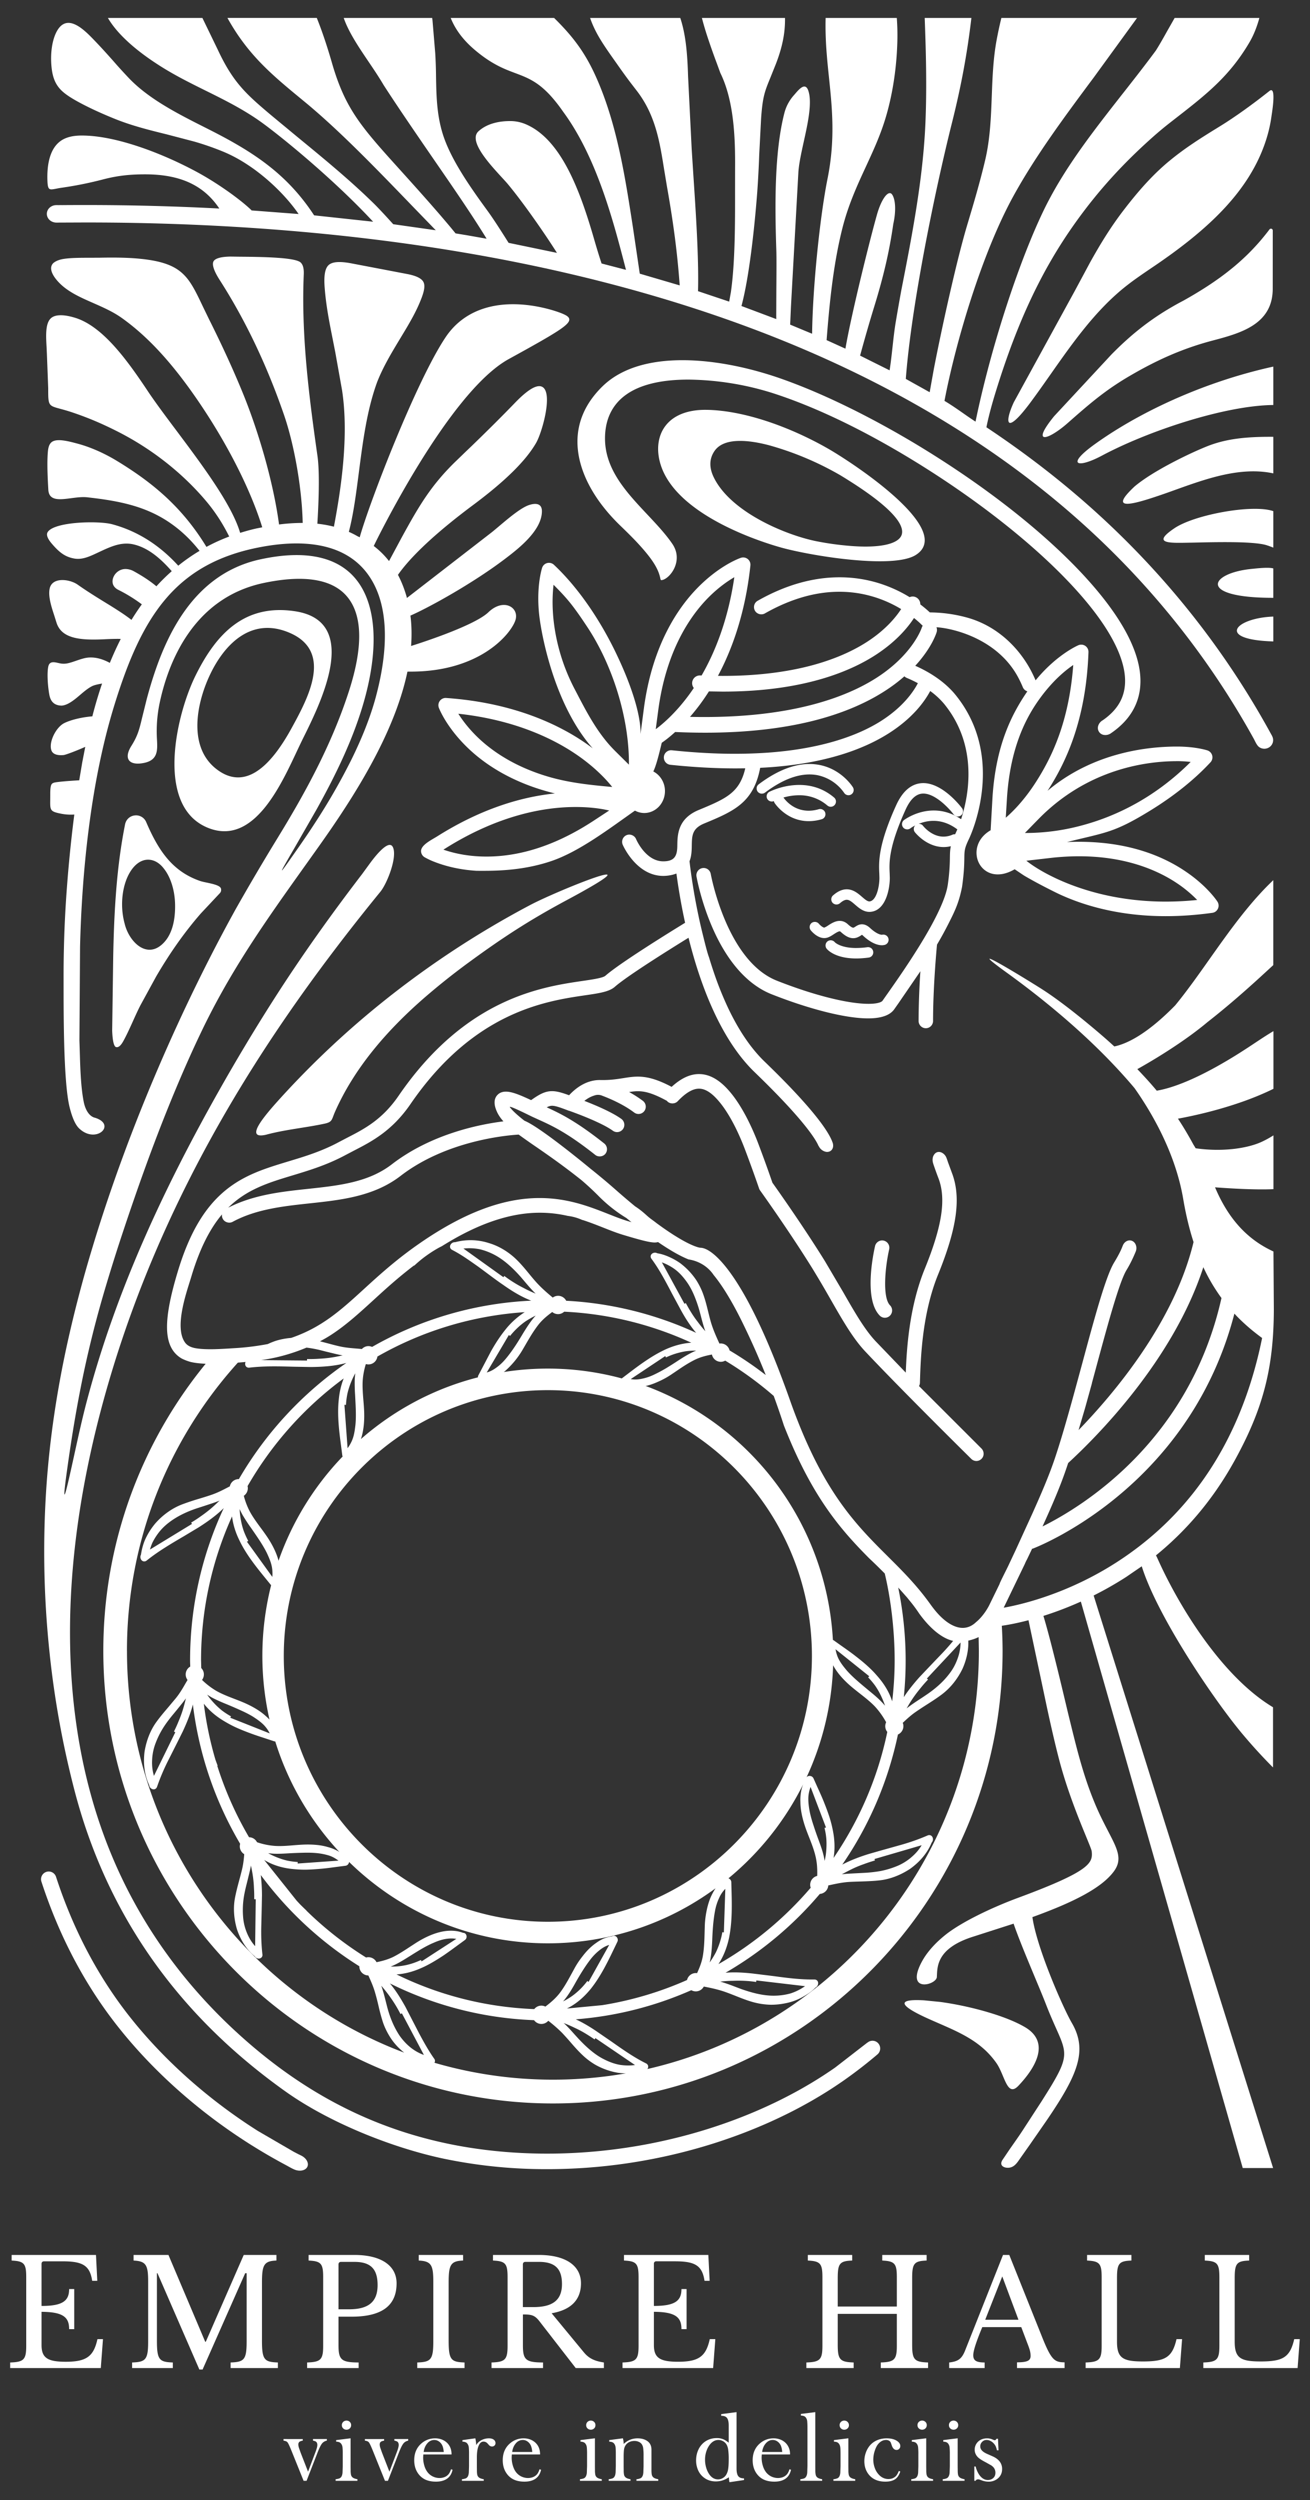 <svg xmlns="http://www.w3.org/2000/svg" width="98" height="187" fill="none" xmlns:v="https://vecta.io/nano"><rect width="100%" height="100%" fill="#333333" stroke="none"/><g fill-rule="evenodd" fill="#fff"><path d="M22.588 55.393c1.234-2.5 4.573-8.899-.509-9.674-3.757-.573-5.896 1.653-7.46 4.829-1.456 2.958-3.026 9.786.953 11.374 3.706 1.481 5.788-4.039 7.017-6.528zm-7.155-4.292c.963-2.428 2.983-4.972 5.975-3.873 3.625 1.332 1.669 4.926.407 7.23-1.302 2.377-3.198 4.726-5.434 3.203-2.194-1.496-1.775-4.472-.948-6.56zm51.015 41.931c-.076-.122-.197-.209-.338-.242-.288-.068-.584.122-.648.411-.15.658-.835 4.002.352 5.198.102.104.239.161.383.161a.54.54 0 0 0 .384-.161.55.55 0 0 0 0-.771c-.569-.571-.378-2.792-.063-4.184.033-.141.007-.287-.07-.412zm-1.411-25.611c-.156 0-.339-.158-.55-.341-.291-.252-.654-.565-1.143-.565-.338 0-.673.148-1.023.454-.162.141-.179.388-.039.552a.4.4 0 0 0 .548.039c.203-.177.371-.263.516-.263.198 0 .391.166.635.378.272.235.612.528 1.053.528l.06-.001c1.158-.069 1.47-1.69 1.472-2.537l-.011-.36c-.036-.769-.09-1.93 1.195-4.758.335-.737.744-1.136 1.213-1.187.93-.099 2.039 1.102 2.379 1.554a.4.4 0 0 0 .544.078c.083-.062.136-.154.151-.258a.39.39 0 0 0-.073-.289c-.059-.08-1.529-2.028-3.082-1.864-.763.083-1.38.635-1.838 1.641-1.364 3-1.305 4.276-1.264 5.121l.009.319c-.002.692-.241 1.729-.752 1.76zm1.14 3.253c.209-.051.337-.263.287-.472a.39.39 0 0 0-.378-.299.67.67 0 0 0-.115.012c-.034 0-.35-.014-.872-.499-.204-.19-.41-.285-.616-.285-.222 0-.388.109-.498.18-.072.047-.114.073-.157.073-.082 0-.217-.086-.399-.254s-.387-.253-.609-.253c-.339 0-.642.196-.868.342a1.48 1.48 0 0 1-.286.16c-.096 0-.297-.155-.407-.288a.4.4 0 0 0-.547-.056c-.165.136-.189.384-.056.551.079.096.494.576 1.009.576.094 0 .185-.016.272-.048.156-.056.299-.149.439-.241.171-.111.343-.214.435-.214.021-.001.046.003.092.046.339.314.642.466.927.466.233 0 .422-.103.575-.203.038-.024.079-.051.07-.056.009.003.031.017.096.078.49.457.988.708 1.398.708a.87.87 0 0 0 .208-.024z"/><path d="M61.897 60.248c.071.059.16.093.251.093h0c.115-.001.224-.051.297-.14a.39.39 0 0 0-.046-.55c-.738-.626-1.617-.943-2.611-.943a5.31 5.31 0 0 0-2.228.511c-.19.1-.263.336-.164.527.092.176.316.251.498.173a.41.41 0 0 0 .049.131c.008.013.873 1.367 2.558 1.367a3.49 3.49 0 0 0 .969-.143.39.39 0 0 0 .267-.482c-.057-.201-.277-.327-.481-.269-.261.076-.518.114-.763.114-1.176 0-1.799-.864-1.882-.988a4.28 4.28 0 0 1 1.163-.17 3.19 3.19 0 0 1 2.123.77zm2.157 10.657c-1.196 0-1.607-.436-1.607-.436-.127-.16-.381-.188-.541-.061-.168.133-.197.38-.064.549.058.075.62.73 2.213.73.293 0 .609-.023.938-.068a.38.38 0 0 0 .256-.151.39.39 0 0 0 .075-.29c-.029-.21-.212-.362-.439-.334a6.11 6.11 0 0 1-.832.06z"/><path d="M61.295 57.212c-1.379-.265-2.915.227-4.537 1.45-.084.062-.138.154-.151.256a.4.4 0 0 0 .072.29.4.4 0 0 0 .545.079c1.44-1.085 2.764-1.528 3.92-1.31a3.23 3.23 0 0 1 2 1.316c.072.116.196.185.33.185a.38.38 0 0 0 .204-.058c.089-.055.15-.141.174-.242a.39.39 0 0 0-.048-.296c-.034-.055-.85-1.353-2.509-1.671zm-50.359 4.275a.82.82 0 0 0-.85-.499c-.367.038-.655.303-.729.666-.64 3.2-.825 6.556-.888 9.904l-.078 5.533c.027.656.107 1.183.299 1.227.199.044.38-.17.535-.45.449-.808.847-1.838 1.29-2.698l1.16-2.123c.965-1.654 2.047-3.229 3.342-4.719l1.419-1.513c.098-.096.131-.231.091-.364-.106-.328-1.156-.418-1.569-.563-2.071-.721-3.109-2.278-4.022-4.402zm1.388 8.943c-1.243 1.419-2.649.076-2.996-1.332a5.5 5.5 0 0 1-.194-1.366c-.032-1.871.831-3.413 1.923-3.433.495-.008.913.284 1.206.672.488.614.816 1.588.835 2.691.021 1.199-.235 2.152-.774 2.767zm52.571 82.337l-2.415 1.87c-4.405 3.086-10.109 5.24-16.061 6.061-4.426.614-8.914.481-12.979-.377-6.022-1.271-11.074-4.077-15.593-8.187-4.169-3.793-7.422-8.316-9.566-13.543-2.941-7.171-3.534-15.063-2.696-22.721.454-4.159 1.31-8.126 2.318-11.701 2.824-10.022 7.435-19.225 13.288-27.802 1.227-1.799 2.506-3.568 3.833-5.315 1.087-1.433 2.23-2.883 3.431-4.354.505-.619 1.276-2.576.942-3.323s-1.619 1.055-1.8 1.305l-.517.707c-2.327 3.036-4.541 6.14-6.605 9.373-1.411 2.209-2.825 4.564-4.17 6.955-3.111 5.524-5.849 11.134-7.935 17.024a77.74 77.74 0 0 0-1.841 5.929c-.518 1.943-.902 3.882-1.349 5.837-.46 2.014-.449 1.501-.166-.534.422-3.038.932-6.038 1.635-9.025.335-1.426.71-2.851 1.135-4.297a137.86 137.86 0 0 1 1.531-4.862c.924-2.764 1.927-5.595 3.039-8.39.847-2.126 1.775-4.302 2.808-6.438 2.487-5.141 5.488-9.141 8.745-13.733 1.413-1.992 3.034-4.412 4.349-6.995.989-1.944 1.802-3.979 2.223-5.993a1.5 1.5 0 0 1 .129-.005c5.427.044 7.723-2.973 7.966-3.901s-.922-1.612-2.039-.538-5.699 2.494-5.699 2.494l-.083.029c.057-.769.046-1.528-.049-2.272 1.545-.684 4.718-2.464 7.017-4.201 1.028-.777 2.817-2.147 2.819-3.607.001-.599-.475-.621-.958-.464-.797.26-2.155 1.537-2.817 2.056l-6.325 4.896c-.012-.047-.021-.095-.036-.142-.171-.589-.384-1.116-.633-1.587.694-1 2.229-2.695 5.625-5.226 2.386-1.777 3.923-3.291 4.701-4.628.452-.775 1.252-3.616.529-4.168-.378-.289-1.087.102-2.109 1.163-.889.924-2.144 2.173-3.274 3.261l-.407.389-.848.82c-1.77 1.746-2.658 3.259-3.91 5.543l-.975 1.816c-.345-.441-.73-.814-1.144-1.129l.004-.009c.055-.114 5.554-11.48 10.101-13.975 3.574-1.962 4.539-2.552 4.524-2.963-.007-.178-.209-.294-.428-.393-.455-.206-2.023-.742-3.784-.742-2.208 0-3.945.845-5.024 2.444-2.196 3.255-5.722 12.401-6.442 14.988l-.186-.092c-.2-.117-.412-.22-.628-.316.346-1.323.544-2.852.752-4.462.295-2.282.599-4.642 1.361-6.728.443-1.137 1.076-2.189 1.689-3.205l.149-.247c.561-.931 1.093-1.81 1.488-2.845.227-.596.269-.971.133-1.215-.144-.26-.548-.456-1.201-.58l-4.169-.796c-.873-.167-1.431-.128-1.707.119s-.372.784-.303 1.686c.104 1.364.346 2.578.602 3.864l.192.975.505 2.83c.526 3.409-.069 7.391-.607 10.218a8.62 8.62 0 0 0-1.239-.222c.087-1.409.192-3.773.008-5.07-.398-2.802-.801-5.789-.974-8.785a54.32 54.32 0 0 1-.076-1.851 44.07 44.07 0 0 1 .025-2.94c.025-.558-.113-.77-.22-.88-.172-.179-.774-.299-1.838-.369-.915-.06-1.996-.07-2.711-.076l-.703-.01c-.906.012-1.195.203-1.28.36-.088.167-.08.544.464 1.394 1.915 2.983 3.532 6.375 4.808 10.079.786 2.283 1.348 5.553 1.401 8.09-.016 0-.03-.001-.046-.001a13.88 13.88 0 0 0-1.724.116c-.464-3.44-1.654-7.214-2.637-9.648-.705-1.746-1.581-3.666-2.603-5.706l-.486-1.004c-1.046-2.197-1.523-3.2-4.661-3.514-1.044-.105-2.158-.098-3.012-.081l-.707.004c-.663 0-1.415 0-1.97.081-.305.045-.542.127-.725.252a.53.53 0 0 0-.244.373c-.048.343.228.738.398.943.686.831 1.69 1.272 2.757 1.741.728.32 1.48.651 2.139 1.122 1.898 1.357 3.653 3.245 5.522 5.941 2.27 3.276 4.068 6.791 4.973 9.707l-.435.087c-.421.093-.824.207-1.219.329-.612-2.097-2.816-5.044-4.773-7.657-.808-1.078-1.571-2.097-2.136-2.945-1.562-2.346-3.404-4.901-5.505-5.505-.358-.104-.661-.159-.924-.168-.391-.012-.67.068-.848.252-.391.401-.341 1.302-.296 2.098l.001.024.025.543.063 1.644.001.023.033.882c0 1.264 0 1.288.868 1.522.244.066.548.148.917.271 1.18.395 2.246.846 3.455 1.461 2.476 1.263 4.71 3.008 6.461 5.046.739.858 1.324 1.75 1.84 2.784-.598.225-1.165.484-1.704.774-1.866-3.065-4.135-4.868-6.67-6.416-1.044-.637-2.09-1.069-2.939-1.297-.69-.185-1.548-.417-1.944-.142-.168.116-.267.336-.302.672-.089.855-.017 2.14.027 2.908.07 1.25 1.763.438 2.905.565.949.106 1.889.235 2.803.454 1.035.248 2.036.612 2.979 1.189.989.605 1.854 1.383 2.627 2.364a13.63 13.63 0 0 0-1.594 1.11c-1.416-1.555-3.076-2.601-4.953-3.103-.994-.266-4.317-.203-4.816.591-.118.188-.022.468.285.834.548.645.985 1.019 1.72 1.144.643.107 1.229-.203 1.915-.522.632-.295 1.281-.598 1.977-.598a2.31 2.31 0 0 1 .483.05c1.181.254 2.138 1.145 2.903 2.014a14.65 14.65 0 0 0-1.149 1.131c-.568-.479-1.194-.852-1.671-1.115a1.31 1.31 0 0 0-.634-.179.96.96 0 0 0-.522.151c-.288.183-.47.511-.454.816.014.257.17.464.448.6a11.55 11.55 0 0 1 1.744 1.076 17.79 17.79 0 0 0-.775 1.163 13.37 13.37 0 0 0-.775-.552c-.48-.317-.881-.562-1.268-.799-.559-.343-1.282-.792-1.992-1.291-.58-.408-1.935-.605-2.095.347-.098.583.141 1.316.352 1.963l.155.494c.356 1.215 1.698 1.376 3.542 1.29a21.94 21.94 0 0 1 1.039-.033c.081 0 .159.005.239.007a24.25 24.25 0 0 0-.817 1.79c-.504-.272-1.019-.431-1.548-.403-.522.027-1.105.331-1.613.436a1.42 1.42 0 0 1-.427.023c-.365-.031-.902-.323-1.017.225-.111.531-.026 1.542.081 2.107.083.437.309.802.927.808.484-.035 1.007-.489 1.356-.786.309-.262.6-.51.9-.663.165-.085.424-.144.761-.202a34.25 34.25 0 0 0-.728 2.454c-.76.059-1.6.253-2.103.506-.614.309-1.143 1.383-.976 1.981.033.118.134.478.931.408.175-.023.997-.334 1.619-.615l-.227 1.168-.225 1.336c-.801.041-1.718.123-1.881.175-.202.068-.291.132-.286.923l-.002.354c-.011.801-.012.885.841 1.05a3.71 3.71 0 0 0 .96.057 103.87 103.87 0 0 0-.564 5.605c-.168 2.28-.242 4.46-.238 6.65s-.032 7.719.454 9.653c.178.707.41 1.287.714 1.574 1.264 1.195 2.817-.287 1.192-.8-.439-.095-.735-.594-.853-1.191s-.184-1.278-.226-1.977c-.053-.891-.067-1.81-.097-2.607l.047-7.01c.135-5.572.789-12.302 2.554-18.034 2.028-6.588 4.502-10.644 10.937-11.865.962-.183 1.868-.275 2.694-.275 2.385 0 4.164.748 5.286 2.226 1.523 2.006 1.747 5.22.646 9.295-.419 1.546-1.07 3.144-1.847 4.71a46.58 46.58 0 0 1-2.478 4.344 62.71 62.71 0 0 1-1.459 2.177c-1.334 1.904-1.784 2.582-.32.075l1.657-2.888c1.489-2.677 2.847-5.452 3.644-8.391 1.029-3.794.825-6.901-.575-8.745-1.367-1.801-3.835-2.353-7.252-1.612-5.427 1.179-7.451 6.537-8.502 10.466l-.359 1.449c-.208.887-.338 1.319-.787 2.04-.268.429-.34.783-.208 1.024.157.285.596.371 1.203.236 1.002-.224.962-.961.92-1.746a10.25 10.25 0 0 1 .203-2.734c.604-2.859 2.416-7.826 7.763-8.964 3.176-.673 5.345-.264 6.402 1.2 1.017 1.407 1.015 3.721-.003 6.878-1.359 4.21-3.455 7.908-5.327 10.969a177.27 177.27 0 0 0-3.163 5.371c-3.955 7.156-7.956 16.17-10.712 25.315a95.8 95.8 0 0 0-1.88 7.187c-.763 3.493-1.298 7.022-1.548 10.59a71.6 71.6 0 0 0 .213 12.324 69.64 69.64 0 0 0 1.913 10.584c1.993 7.585 5.971 14.044 11.818 19.269 1.234 1.102 2.553 2.152 3.956 3.149 3.264 2.317 7.941 4.193 11.832 5.016a37.46 37.46 0 0 0 7.245.778 41.32 41.32 0 0 0 6.126-.388c6.129-.847 12.011-3.07 16.561-6.258a34.14 34.14 0 0 0 2.501-1.936.58.58 0 0 0 .069-.814c-.204-.245-.567-.275-.81-.07zM87.447 12.063c-1.128.939-2.18 2.077-3.415 3.691-.972 1.271-1.758 2.565-2.498 3.9l-1.125 2.096-4.565 8.333c-.712 1.539-.623 2.533 1.262-.007 2.215-2.986 4.229-6.431 7.252-8.77.57-.441 1.174-.852 1.893-1.338 4.14-2.797 7.212-5.671 8.444-9.442.206-.631.342-1.234.425-1.843.034-.254.391-2.313-.156-1.877-1.169.93-2.527 1.917-3.697 2.637-1.271.782-2.578 1.586-3.819 2.621z"/><path d="M90.697 25.476c2.088-.552 4.514-1.198 4.515-3.881l.002-4.352c0-.064-.035-.112-.095-.133-.049-.016-.113-.001-.15.049-1.584 2.1-3.512 3.694-6.449 5.332-2.301 1.204-3.899 2.528-5.362 4.011l-4.302 4.63c-1.806 2.224-.406 1.764 1.016.511 1.607-1.416 2.787-2.442 4.632-3.521 2.021-1.183 3.936-2.048 6.193-2.646zM76.186 156.002c1.196-1.258 2.469-3.225.483-4.39-.715-.419-1.715-.804-2.798-1.122-1.166-.343-2.429-.609-3.538-.759l-1.218-.12c-2.565-.142-1.235.672.328 1.375 1.985.892 3.837 1.515 5.101 3.323.635.913.788 2.591 1.642 1.693zm8.059-38.053l1.169-.801c1.152 3.71 5.377 9.977 7.555 12.57a39.6 39.6 0 0 0 2.264 2.477v-4.503c-3.888-2.331-7.126-7.71-8.677-11.207l-.078-.154c2.056-1.673 4.143-3.937 5.876-7.077 2.122-3.845 2.927-6.886 2.941-11.307l-.029-4.344c-1.941-.887-3.368-2.425-4.371-4.8 1.037.079 2.988.202 4.371.139v-4.024a7.42 7.42 0 0 1-.885.486c-1.111.508-2.996.761-4.934.48l-.173-.282c-.371-.686-.759-1.34-1.153-1.932 1.203-.218 4.415-.888 7.134-2.229l.011-.004v-4.315c-.788.466-1.436.934-2.417 1.559-1.75 1.114-4.312 2.556-6.313 2.896-.47-.563-.959-1.095-1.454-1.613.496-.274 3.187-1.789 5.231-3.502l.002-.002c1.549-1.211 2.995-2.483 4.432-3.811l.508-.467V65.83c-2.865 2.717-5.008 6.529-7.337 9.363-1.219 1.248-2.957 2.74-4.557 3.075-.358-.328-.716-.645-1.073-.95-1.235-1.054-2.749-2.281-4.09-3.172-.81-.539-6.71-4.166-2.913-1.419 1.387 1.001 2.74 2.055 4.045 3.163 2.291 1.945 4.105 3.788 5.541 5.491 1.248 1.772 3.054 4.805 3.645 8.299.201 1.182.459 2.247.772 3.218-1.431 5.976-5.941 11.323-8.602 14.065l.481-1.629.025-.091h.001l.494-1.784-.008.005.306-1.13c.855-3.165 1.74-6.44 2.287-7.34.27-.442.495-.909.683-1.369a.63.63 0 0 0 .043-.135c.067-.332-.109-.649-.395-.708-.253-.052-.507.116-.609.385a.37.37 0 0 0-.017.04c-.087.235-.26.613-.628 1.218-.205.337-.431.89-.676 1.606-.505 1.474-1.089 3.638-1.734 6.028-.677 2.5-1.371 5.066-2.017 6.993-.467 1.391-1.072 2.764-1.669 4.102l-1.289 2.821-.51 1.084c-.083.189-.695 1.375-.675 1.411l-.778 1.596c-.005.009-.376.767-.987 1.262-.992.945-2.158.146-2.888-.676-.175-.197-.352-.421-.531-.671-1.017-1.421-2.068-2.467-3.181-3.575-2.418-2.408-4.918-4.898-7.312-11.665-1.506-4.261-2.974-7.421-4.36-9.391-.904-1.289-1.766-2.027-2.36-2.027-.011-.001-.855-.065-3.267-1.841-.127-.102-.267-.203-.412-.309-.019-.014-.039-.031-.062-.047a4.64 4.64 0 0 1-.293-.248c-.214-.191-.458-.407-.836-.651a53.12 53.12 0 0 1-1.46-1.245 49.06 49.06 0 0 0-1.895-1.584c-.015-.011-.026-.021-.039-.034-.034-.026-2.705-2.244-4.224-3.186-.259-.161-.485-.284-.658-.354-.42-.322-.898-.741-1.091-1.012-.139-.194 1.518.643 1.681.718l.395.18c1.075.486 2.186.988 4.312 2.672.228.179.583.135.76-.091a.55.55 0 0 0-.09-.766c-2.078-1.646-3.238-2.219-4.303-2.704.154-.081.275-.116.404-.116.26 0 .625.136 1.254.372.008.002.017.002.025.003.627.224 2.432.893 3.265 1.492a.54.54 0 0 0 .316.102c.174 0 .337-.085.441-.227a.55.55 0 0 0-.126-.762c-.7-.503-1.906-1.014-2.763-1.346.201-.16.452-.314.739-.399a.79.79 0 0 1 .606.016c.51.192 1.548.624 2.382 1.254a.53.53 0 0 0 .326.108.54.54 0 0 0 .432-.218.55.55 0 0 0-.108-.764 8.81 8.81 0 0 0-1.03-.66c.223-.033.435-.06.645-.06.45 0 1.028.088 2.183.72.013.017.025.033.04.048.207.2.566.193.766-.017.604-.634 1.126-.942 1.596-.942l.053.002c.492.023 1.012.397 1.593 1.138.836 1.071 1.461 2.539 1.759 3.319a101.37 101.37 0 0 1 1.088 3.006.56.56 0 0 0 .073.143c.091.126 2.239 3.13 3.943 5.885a79.5 79.5 0 0 1 1.347 2.289c.891 1.553 1.659 2.894 2.575 3.868 2.488 2.646 7.024 7.139 7.909 8.013l.031.03a.54.54 0 0 0 .378.155c.145 0 .283-.059.387-.163a.53.53 0 0 0 .154-.388c-.003-.145-.059-.282-.163-.385l-4.67-4.667c.039-.072.065-.154.068-.241l.007-.246c.053-1.598.159-4.924 1.351-7.852 1.423-3.496 1.734-5.767 1.04-7.594l-.292-.793c-.037-.106-.077-.239-.13-.368-.157-.38-.671-.624-.938-.181-.093.154-.116.365-.062.568.028.108.066.212.098.303a27.5 27.5 0 0 0 .313.86c.588 1.545.279 3.575-1.031 6.792-1.153 2.834-1.347 5.954-1.413 7.746l-2.248-2.339c-.829-.879-1.569-2.169-2.425-3.662l-1.366-2.319c-1.602-2.59-3.606-5.42-3.938-5.884a99.61 99.61 0 0 0-1.074-2.966c-.319-.837-.994-2.418-1.918-3.602-.785-1.005-1.568-1.514-2.392-1.555-.709-.037-1.419.277-2.156.954-1.01-.534-1.775-.766-2.526-.766-.377 0-.726.054-1.097.114-.457.072-.994.156-1.696.141l-.06-.001c-1.083 0-1.892.701-2.291 1.14-.519-.189-.907-.308-1.279-.308-.527 0-.968.249-1.563.672-.808-.377-1.427-.636-1.885-.636-.254 0-.462.077-.616.231-.43.423-.148 1.063-.056 1.272.114.254.278.488.486.72-1.875.235-5.432.966-8.347 3.212-1.751 1.351-3.943 1.587-6.263 1.837-2.007.215-4.079.438-5.979 1.409 1.398-1.382 3.027-1.875 4.795-2.41 1.283-.388 2.611-.79 3.994-1.535l.6-.314c1.343-.692 2.864-1.474 4.253-3.499 4.741-6.909 10.133-7.698 13.034-8.125 1.101-.161 1.828-.268 2.254-.644.912-.802 4.061-2.771 5.507-3.664a.14.14 0 0 1 .006.024c.786 3.162 2.28 7.468 4.942 10.034 3.875 3.739 4.633 5.16 4.778 5.518.002.006.012.007.017.011a.76.76 0 0 0 .545.426c.317.048.553-.181.528-.511a.69.69 0 0 0-.052-.214c-.241-.678-1.231-2.315-5.066-6.016-1.133-1.092-2.048-2.542-2.785-4.118a25.43 25.43 0 0 1-1.017-2.549c-.131-.385-.254-.77-.368-1.151v-.001c-.1-.248-.272-.915-.429-1.558a43.88 43.88 0 0 1-.332-1.425l-.002-.012v-.003l-.003-.014h0c-.392-1.831-.597-3.36-.689-4.162.155-.391.164-.817.169-1.161.012-.747.02-1.285.924-1.661 2.198-.914 3.696-1.538 4.194-4.167a28.56 28.56 0 0 0 3.566-.388c2.358-.419 4.371-1.141 5.981-2.147 1.872-1.17 2.771-2.453 3.171-3.208a5.7 5.7 0 0 1 1.068.994c2.541 3.147 1.81 6.853 1.245 8.594-.64-.431-1.323-.652-2.045-.652-1.284 0-2.215.706-2.224.714-.17.131-.202.377-.071.548.125.166.378.2.544.073a2.59 2.59 0 0 1 .363-.219.39.39 0 0 0-.03.502c.035.045.88 1.117 2.16 1.117a2.28 2.28 0 0 0 .536-.066c-.063.29-.068.537-.072.872a14.79 14.79 0 0 1-.158 2.013c-.072.509-.297 1.139-.611 1.825-.005.012-.011.022-.016.034-.32.697-.734 1.448-1.178 2.193-.003.007-.007.011-.011.017-.982 1.645-2.11 3.247-2.714 4.105l-.034.047-.321.459c-.015.022-.179.226-1.046.226-1.549 0-4.111-.647-6.853-1.73-3.755-1.482-4.936-7.915-4.948-7.979-.05-.291-.32-.496-.628-.442-.294.052-.491.336-.438.631.013.071.313 1.767 1.142 3.71 1.118 2.617 2.664 4.378 4.476 5.094 2.86 1.13 5.559 1.805 7.216 1.805.993 0 1.657-.236 1.972-.702l.313-.446.03-.044 1.6-2.335a59.15 59.15 0 0 0-.135 3.717c0 .301.243.546.542.546s.54-.245.54-.546c0-2.451.242-5.141.295-5.707a27.23 27.23 0 0 0 .946-1.74c.419-.835.709-1.453.93-2.588.154-1.113.163-1.713.169-2.155.009-.555.009-.721.353-1.437.116-.244 2.815-6.022-1-10.744-.708-.876-1.753-1.63-3.025-2.193 1.24-1.345 1.584-2.453 1.602-2.517a.58.58 0 0 0-.014-.365c1.399.091 4.63.948 6.121 3.769a8.78 8.78 0 0 1 .338.715c.063.153.189.265.34.311-1.178 1.717-2.349 4.026-2.605 7.882l-.142 2.508c-2.161 1.25-.731 4.391 1.798 2.917.001 0 .663.449.718.481.572.339 1.392.778 2.269 1.214 1.662.827 4.453 1.813 8.314 1.813 1.125 0 2.299-.084 3.488-.249.185-.025.34-.143.417-.313a.54.54 0 0 0-.037-.522c-.03-.047-.757-1.166-2.408-2.276-2.614-1.76-5.747-2.32-8.846-2.183 2.886-.723 3.477-.666 6.217-2.348 1.63-1 3.221-2.221 4.516-3.616a.55.55 0 0 0 .129-.508c-.047-.181-.18-.323-.357-.382-.036-.012-.889-.288-2.276-.288-2.17 0-6.263.424-9.688 3.312.012-.021.028-.041.041-.061 1.284-2.005 2.837-5.142 3.024-10.309.007-.187-.081-.362-.232-.468s-.349-.126-.519-.055c-.061.026-1.515.654-3.036 2.425-.056.065-.111.136-.169.204a9.57 9.57 0 0 0-.34-.715c-.937-1.776-2.581-3.37-4.779-3.978a10.78 10.78 0 0 0-2.794-.389c-.148-.14-.389-.353-.711-.597.004-.239-.138-.465-.372-.555-.14-.054-.294-.044-.428.012a10.16 10.16 0 0 0-1.889-.906c-1.07-.385-2.2-.58-3.357-.58-2.012 0-4.073.591-6.12 1.755a.54.54 0 0 0-.257.328.55.55 0 0 0 .052.415c.14.252.484.35.737.207 2.972-1.689 5.871-2.064 8.563-1.106.632.226 1.18.504 1.637.778-.368.569-1.102 1.483-2.415 2.362-1.798 1.202-5.157 2.637-10.944 2.637-.113 0-.23-.003-.346-.004 1.049-1.962 2.044-4.673 2.428-8.255.02-.185-.055-.367-.2-.483a.54.54 0 0 0-.513-.091c-.159.055-1.592.58-3.198 2.202-1.491 1.506-3.403 4.286-4.047 8.98l-.26 1.995c.027-1.255-.555-3.436-1.942-6.266-.984-2.008-2.535-4.505-4.537-6.389-.134-.126-.327-.175-.505-.13a.54.54 0 0 0-.38.358c-.021.063-.502 1.578-.17 3.897.273 1.905 1.308 6.613 3.958 9.604a16.44 16.44 0 0 0-.495-.361c-1.948-1.356-5.347-3.048-10.472-3.407l-.04-.002c-.17 0-.331.083-.434.221-.11.151-.137.345-.07.52.023.062.603 1.547 2.308 3.132 1.226 1.14 3.26 2.514 6.374 3.27-2.312.233-5.368 1.039-8.816 3.216-.373.235-1.215.633-1.199 1.107a.54.54 0 0 0 .265.448 5.46 5.46 0 0 0 .782.363c.656.255 1.708.564 3.09.65h.001s.391.008.969-.001c1.658-.023 3.193-.234 4.649-.729 2.107-.716 4.377-2.46 6.246-3.77a1.46 1.46 0 0 0 .693.18c.856 0 1.551-.735 1.551-1.641 0-.645-.357-1.201-.871-1.468.171-.348.356-.983.631-2.145.208-.143.566-.406 1.008-.81.015.002.029.006.044.006a49.21 49.21 0 0 0 2.184.05c2.965 0 5.643-.289 7.959-.857 2.331-.572 4.323-1.428 5.922-2.548a11.7 11.7 0 0 0 1.036-.813c.049.05.11.092.178.121a9.18 9.18 0 0 1 .829.395c-.312.601-1.102 1.802-2.862 2.892-1.335.825-3.559 1.769-7.048 2.179a29.7 29.7 0 0 1-1.73.15c-1.279.073-2.559.075-3.838.018a48.42 48.42 0 0 1-2.928-.222l-.056-.002a.54.54 0 0 0-.538.489.55.55 0 0 0 .118.4.54.54 0 0 0 .365.198c1.721.181 3.373.271 4.91.271l.694-.006c-.419 1.838-1.462 2.276-3.49 3.119-1.563.65-1.58 1.855-1.592 2.653-.004.758-.19 1.184-1.05 1.184-1.311 0-2.011-1.602-2.039-1.67-.114-.268-.444-.402-.71-.288a.54.54 0 0 0-.291.299.55.55 0 0 0 .004.416c.01.024 1.007 2.334 3.038 2.334a2.9 2.9 0 0 0 .699-.089 2.72 2.72 0 0 0 .282-.09 45.48 45.48 0 0 0 .649 3.684c-1.267.777-4.899 3.027-5.962 3.962-.187.165-.956.278-1.703.387-3.058.448-8.755 1.283-13.764 8.585-1.233 1.797-2.566 2.483-3.855 3.146l-.619.323c-1.285.693-2.559 1.078-3.798 1.452-1.671.507-3.249.984-4.677 2.152-1.588 1.3-2.731 3.254-3.596 6.15-.937 3.132-1.026 4.889-.303 5.882.179.244.394.425.628.557h0a3.57 3.57 0 0 0 .663.252c.338.079.72.118 1.12.134-4.78 5.847-7.657 13.328-7.657 21.473 0 18.666 15.09 33.852 33.637 33.852s33.637-15.186 33.637-33.852a33.37 33.37 0 0 0-.059-1.876c.281-.039.987-.151 1.996-.415l1.383 6.53c.305 1.418.62 2.786.917 3.924.881 3.374 2.395 6.476 2.431 6.836.085.858-.072 1.46-5.488 3.465-2.011.743-4.278 1.834-5.457 2.779-.61.488-1.05.96-1.368 1.388a5.08 5.08 0 0 0-.434.69c-1.19 2.294 1.122 1.667 1.16 1.08.045-.716-.088-2.157 2.776-3.043l2.967-.954c.553 1.63 1.894 4.672 2.419 6.029 1.518 3.924 2.226 3.246-.344 7.286l-1.407 2.164c-.361.549-.652.948-1.029 1.494l-.468.695c-.245.379.037.563.318.587.405.036.648-.195.862-.499l.871-1.236 1.239-1.787c2.323-3.402 3.108-5.229 1.892-7.312-.267-.458-.779-1.533-1.305-2.794-.716-1.718-1.456-3.785-1.641-5.116 3.033-1.096 5.195-2.176 6.109-3.442.917-1.274-.274-2.266-1.44-5.067-.897-2.152-1.387-4.234-1.941-6.489-.224-.912-1.265-5.417-1.905-7.531.829-.262 1.777-.61 2.8-1.07l12.112 42.367h2.271l-13.426-42.822c.785-.393 1.604-.852 2.434-1.387zM71.516 62.262c-.024.05-.043.092-.064.139a.39.39 0 0 0-.186.024 1.68 1.68 0 0 1-.682.15c-.898 0-1.511-.781-1.535-.813-.077-.101-.202-.147-.325-.142.294-.12.671-.226 1.107-.226.624 0 1.224.217 1.786.638l-.101.23zm9.226 1.783c3.55 0 5.932 1.095 7.303 2.011a9.5 9.5 0 0 1 1.517 1.257 23.47 23.47 0 0 1-2.356.122c-5.787-.001-9.49-2.288-10.424-3.059l1.874-.215a19.07 19.07 0 0 1 2.086-.117zm7.309-7.116a8.66 8.66 0 0 1 1.023.059c-1.359 1.357-2.762 2.367-4.115 3.12a17.63 17.63 0 0 1-4.177 1.669 16.15 16.15 0 0 1-4.017.526h-.094l1.047-1.072c3.688-3.745 8.072-4.301 10.333-4.301zm-8.505-6.62a9.04 9.04 0 0 1 .743-.572c-.326 4.369-1.672 6.998-2.782 8.739-.914 1.433-1.82 2.303-2.267 2.685l.092-1.498c.192-2.906.933-4.919 1.777-6.378.618-1.069 1.492-2.167 2.437-2.976zM44.324 61.44c-1.01.655-2.016 1.189-3.016 1.6-1.825.75-3.63 1.091-5.391 1.016-1.188-.051-2.121-.29-2.745-.507 4.117-2.627 7.628-3.191 9.884-3.191.835 0 1.705.072 2.517.263l-1.25.82zm-3.159-3.307c-2.541-.72-4.225-1.872-5.272-2.838-.771-.714-1.286-1.404-1.607-1.913 4.329.471 7.229 1.938 8.921 3.111.848.588 1.489 1.166 1.942 1.632a9.5 9.5 0 0 1 .651.736c-1.569-.141-3.111-.297-4.636-.728zm4.821-1.995c-1.365-1.362-2.221-3.117-3.026-4.654a14.58 14.58 0 0 1-1.36-3.877c-.255-1.286-.335-2.608-.189-3.871.957.973 1.368 1.405 2.542 3.185 1.897 2.874 3.129 6.841 3.096 10.271l-1.063-1.053zm3.069-1.598l.197-1.487c.6-4.38 2.356-6.953 3.721-8.339.738-.748 1.444-1.24 1.962-1.544-.473 3.235-1.465 5.646-2.449 7.352-.042-.002-.082-.002-.124-.004a.58.58 0 0 0-.459.939c-.136.201-.269.392-.4.567-1.012 1.365-1.976 2.167-2.449 2.517zm16.857-4.071c-2.186 1.515-6.474 3.327-14.295 3.148a15.62 15.62 0 0 0 .739-.917 16.66 16.66 0 0 0 .677-.988l1.02.016c6.117 0 9.704-1.557 11.637-2.865 1.43-.965 2.247-1.965 2.686-2.64.366.291.567.5.571.504a.47.47 0 0 0 .082.072c-.03.045-.056.094-.073.147-.005.017-.594 1.826-3.043 3.523zm13.895 59.26l.103-.306c2.114-1.939 7.846-7.669 10.111-14.645a13.53 13.53 0 0 0 1.357 2.307c-2.398 10.696-10.375 15.586-13.388 17.084.667-1.475 1.303-2.91 1.817-4.44zM46.332 154.43c-.369-.069-.751-.205-1.169-.42-.749-.375-1.4-1.011-1.883-1.521l-.324-.357c-.242-.269-.503-.561-.783-.822a11.86 11.86 0 0 1 .854.374c.448.205.922.484 1.45.851l.066-.096 2.962 2.013a3.97 3.97 0 0 1-1.173-.022zm-2.301-6.195l-.092-.07a5.31 5.31 0 0 1-1.09 1.089 5.39 5.39 0 0 1-.726.441c.335-.388.612-.841.865-1.288.437-.785.815-1.377 1.191-1.865a3.98 3.98 0 0 1 .694-.697c.226-.181.457-.304.702-.38l-1.544 2.77zm1.012 1.74l-2.632.25c.636-.312 1.23-.795 1.774-1.459.758-.943 1.306-2.087 1.79-3.097l.21-.436c.075-.155.007-.317-.098-.395-.09-.067-.199-.072-.28-.018-.267.047-.55.11-.816.255a2.83 2.83 0 0 0-.385.239 3.45 3.45 0 0 0-.364.283c-.222.192-.444.435-.66.717a6.33 6.33 0 0 0-.563.833l-.243.444c-.253.463-.512.943-.829 1.376-.327.456-.712.779-1.147 1.115-.108-.054-.228-.082-.357-.071-.196.016-.363.115-.476.258-3.681-.143-7.169-1.058-10.304-2.595.569-.037 1.157-.179 1.764-.44.613-.253 1.213-.625 1.771-.991.412-.285.805-.574 1.184-.852l.397-.29h.001c.142-.107.15-.276.096-.389-.047-.099-.139-.153-.234-.147-1.202-.455-2.559.144-3.488.729l-.5.324c-.403.265-.82.539-1.261.759-.406.191-.82.301-1.226.383a.68.68 0 0 0-.662-.372c-.041.004-.08.012-.119.021a26.12 26.12 0 0 1-4.46-3.502l.005-.006c-.146-.136-.291-.281-.437-.423-.1-.102-.197-.208-.296-.313l-2.436-3.055c.604.372 1.322.603 2.155.683.314.032.604.047.882.047l.122-.001c.31-.008.639-.028 1.006-.06.421-.032.844-.091 1.253-.146l.664-.086h0c.164-.021.258-.158.269-.287 3.848 3.763 9.094 6.088 14.871 6.088a21.14 21.14 0 0 0 12.548-4.118 4.35 4.35 0 0 0-.419.798 5.72 5.72 0 0 0-.267.964c-.065.325-.106.671-.121 1.029l-.013.461c-.014.557-.028 1.135-.115 1.703-.074.514-.244.941-.45 1.395-.048-.007-.099-.011-.15-.006a.68.68 0 0 0-.601.519 25.62 25.62 0 0 1-6.353 1.882zm-13.504-3.276l-.049-.104c-.725.343-1.45.505-2.262.493.465-.184.905-.457 1.282-.692l.276-.171c.544-.34 1.107-.691 1.651-.916.637-.285 1.18-.378 1.701-.295l-2.6 1.685zm-1.654 5.545c-.41-.621-.716-1.341-.936-2.197l-.071-.28c-.1-.398-.209-.831-.354-1.247.482.559.99 1.241 1.437 2.117l.103-.053 1.649 3.114c-.713-.254-1.328-.742-1.828-1.454zM15.04 124.186c0-3.838.834-7.483 2.319-10.769.072.589.253 1.19.557 1.804.51 1.067 1.303 2.038 2.002 2.896l.365.449c-.427 1.693-.656 3.465-.656 5.289a21.59 21.59 0 0 0 .535 4.761 3.8 3.8 0 0 0-.297-.282c-.406-.371-.979-.715-1.703-1.021a20.15 20.15 0 0 0-.628-.249c-.448-.172-.911-.35-1.325-.582a5.61 5.61 0 0 1-1.095-.834.69.69 0 0 0 .136-.466c-.013-.167-.087-.312-.195-.422l-.014-.574zm4.047 21.375c-.242-.267-.444-.587-.608-.978-.159-.378-.257-.773-.29-1.177a6.22 6.22 0 0 1 .011-1.202c.043-.423.14-.842.218-1.162l.085-.338.177-.73a8.24 8.24 0 0 0 .093-.448l.02.107a10.75 10.75 0 0 1 .136.768 8.54 8.54 0 0 1 .069.804c.019.293.025.568.018.843l.115.003-.044 3.51zm2.419-6.395c-.234-.054-.469-.126-.699-.214a5.28 5.28 0 0 1-.664-.301l-.08-.047a5.17 5.17 0 0 0 .438.042c.384.013.761-.009 1.064-.027.352-.021.709-.036 1.09-.045.409-.012.754-.003 1.053.028a4.63 4.63 0 0 1 .941.192c.233.081.454.204.672.37l-3.056.216.007-.115a5.46 5.46 0 0 1-.766-.099zm37.641 9.927a4.67 4.67 0 0 1-1.264.172h-.03c-.864 0-1.735-.265-2.397-.495l-.355-.134c-.384-.147-.801-.307-1.222-.423.329-.037.643-.06.969-.062a9.01 9.01 0 0 1 1.719.088l.016-.115 3.643.429c-.334.233-.697.417-1.08.54zm-4.995-4.559l-.113-.02a5.81 5.81 0 0 1-.484 1.509 7.12 7.12 0 0 1-.466.757c.134-.554.166-1.135.189-1.596.023-.647.066-1.489.213-2.264a3.92 3.92 0 0 1 .307-.965 2.23 2.23 0 0 1 .463-.683l-.11 3.262zm-42.636-11.709a3.52 3.52 0 0 1-.136-1.192 3.96 3.96 0 0 1 .25-1.23 6.42 6.42 0 0 1 .544-1.117c.23-.376.505-.726.718-.988l.228-.276.49-.603a8.2 8.2 0 0 0 .297-.394c-.01.043-.021.087-.033.13a11.18 11.18 0 0 1-.212.778 8.92 8.92 0 0 1-.292.782 9.83 9.83 0 0 1-.357.794l.102.053-1.599 3.263zm-.107-17.457a4.34 4.34 0 0 1 .338-.568 4.08 4.08 0 0 1 .883-.918c.602-.462 1.329-.825 2.225-1.11l.351-.113.744-.246a7.84 7.84 0 0 0 .476-.177l-.107.1a10.24 10.24 0 0 1-.605.549 9.92 9.92 0 0 1-.673.51 9.38 9.38 0 0 1-.739.484l.059.1-3.142 1.917c.056-.192.117-.369.189-.528zm24.463-21.937a4.76 4.76 0 0 1 1.191.461c.78.429 1.421 1.088 1.891 1.61l.225.265c.273.323.569.676.892.989-.288-.118-.587-.254-.88-.413a9.27 9.27 0 0 1-1.464-.911l-.069.093-2.988-2.141a4 4 0 0 1 1.204.049zm2.196 6.417l.089.073c.342-.425.718-.782 1.148-1.086a6.88 6.88 0 0 1 .77-.439c-.371.408-.673.891-.93 1.305-.357.603-.787 1.298-1.271 1.881-.245.298-.484.525-.729.697-.243.182-.484.304-.732.375l1.655-2.805zm-12.186 5.23c.015-.274.05-.547.102-.811.05-.233.12-.468.221-.741.099-.262.202-.493.314-.704.02-.037.042-.073.063-.11a5.19 5.19 0 0 0-.046.491 12.53 12.53 0 0 0 .029 1.124l.014.269c.035.677.072 1.376.009 1.999-.04.338-.088.693-.198.999a2.43 2.43 0 0 1-.198.43 2.3 2.3 0 0 1-.19.293l-.236-3.245.115.006zm15.102-1.104c10.893 0 19.755 8.918 19.755 19.881s-8.863 19.881-19.755 19.881-19.755-8.919-19.755-19.881 8.862-19.881 19.755-19.881zm8.785-2.549l.05.105c.441-.215.913-.365 1.441-.458.264-.038.536-.056.819-.056-.462.188-.901.459-1.32.73a27.5 27.5 0 0 1-.935.592 11.29 11.29 0 0 1-.942.499 3.76 3.76 0 0 1-.918.296c-.276.055-.533.059-.78.015l2.585-1.723zm.76-6.46c.294.229.567.522.835.896.217.3.412.658.579 1.063a10 10 0 0 1 .386 1.12l.109.411c.093.358.195.746.328 1.116-.21-.237-.398-.469-.573-.708-.309-.396-.599-.854-.887-1.401l-.102.054-1.69-3.1c.364.134.706.317 1.015.55zm-32.295 19.544a5.34 5.34 0 0 1-.2-.747 6.07 6.07 0 0 1-.101-.764l-.004-.127c.063.143.136.29.22.442a12.22 12.22 0 0 0 .613.94l.151.218c.385.558.782 1.132 1.056 1.696.143.308.288.635.355.954a2.37 2.37 0 0 1 .057.47 2.29 2.29 0 0 1-.009.352l-1.9-2.635.101-.055a6.11 6.11 0 0 1-.338-.744zm-1.625 13.43a5.76 5.76 0 0 1-.559-.515c-.197-.209-.357-.399-.486-.58l-.065-.096c.124.083.259.166.406.246a12.48 12.48 0 0 0 1.005.453 31.23 31.23 0 0 1 1.037.447c.388.173.706.335.972.498.239.153.547.358.794.603a2.52 2.52 0 0 1 .467.653l-2.955-1.173.056-.101a5.71 5.71 0 0 1-.671-.435zm55.031-3.892c-.152.425-.35.79-.605 1.12-.457.608-1.061 1.153-1.846 1.669-.11.076-.226.151-.344.228-.33.217-.689.454-1.022.715l.075-.128a9.14 9.14 0 0 1 .433-.69 10.45 10.45 0 0 1 .512-.674 9.58 9.58 0 0 1 .581-.665l-.083-.081 2.518-2.691a3.53 3.53 0 0 1-.22 1.197zm-6.169 2.035a5.23 5.23 0 0 1 .393.664 7.02 7.02 0 0 1 .304.711l.038.121c-.362-.442-.816-.812-1.174-1.105l-.215-.18c-.516-.429-1.05-.874-1.461-1.34-.218-.258-.441-.535-.595-.827-.124-.23-.203-.488-.256-.773l2.523 2.021-.082.081c.19.198.367.409.526.627zm-45.266-24.465c.898-.167 1.833-.451 2.724-.824a8.76 8.76 0 0 1 1.094.205l.353.09.765.186a9.34 9.34 0 0 0 .497.102l-.144.028a10.2 10.2 0 0 1-.801.146 9.66 9.66 0 0 1-.84.076c-.282.02-.578.027-.881.02l-.003.115-3.43-.035a16.85 16.85 0 0 0 .666-.109zm31.514-1.19c-.589.037-1.204.186-1.846.462-1.098.49-2.1 1.251-2.982 1.923l-.347.263c-.01.007-.014.016-.022.024a21.18 21.18 0 0 0-5.538-.737 21.31 21.31 0 0 0-3.295.256l.094-.072a6.58 6.58 0 0 0 1.291-1.557l.218-.374c.283-.489.576-.994.929-1.461.319-.424.682-.72 1.091-1.025.132.111.306.172.491.157a.67.67 0 0 0 .403-.18c3.319.157 6.538.954 9.512 2.322zm-12.465-2.286a5.98 5.98 0 0 0-1.326 1.161c-.427.515-.818 1.09-1.194 1.76l-.948 1.807c-.026.05-.033.099-.032.148-3.288.835-6.272 2.443-8.757 4.617.02-.065.044-.124.061-.192.159-.566.22-1.265.177-2.018a21.05 21.05 0 0 0-.05-.685c-.039-.489-.081-.996-.052-1.481a5.45 5.45 0 0 1 .236-1.236.68.68 0 0 0 .247.027c.324-.027.575-.278.618-.588 3.294-1.881 7.035-3.055 11.02-3.32zm-13.541 4.956c-.191.481-.318 1.016-.372 1.605-.125 1.177.039 2.424.185 3.522l.081.631c.004.03.015.055.026.081a21.54 21.54 0 0 0-4.795 7.797l-.026-.095c-.163-.567-.476-1.192-.908-1.81a20.84 20.84 0 0 0-.401-.556c-.29-.395-.59-.802-.82-1.23a5.45 5.45 0 0 1-.444-1.165.69.69 0 0 0 .299-.622.69.69 0 0 0-.019-.101c1.819-3.163 4.275-5.91 7.195-8.057zm-9.593 28.528c-.402-1.358-.694-2.761-.872-4.2.377.481.864.909 1.471 1.276.319.194.618.355.917.493a16.05 16.05 0 0 0 .965.396c.407.157.827.293 1.234.425l.658.217v.001a.32.32 0 0 0 .099.016c.968 3.119 2.628 5.931 4.793 8.263a3.12 3.12 0 0 0-.873-.367c-.508-.153-1.151-.212-1.908-.175-.213.01-.43.028-.65.046-.462.038-.94.078-1.398.046a5.31 5.31 0 0 1-1.33-.276c-.112-.222-.338-.369-.596-.373a26.07 26.07 0 0 1-2.376-5.339l.028-.012c-.056-.143-.108-.292-.162-.437zm37.625 15.281c.36-.547.629-1.199.794-1.961.25-1.231.214-2.542.182-3.699l-.012-.468c-.004-.149-.104-.25-.214-.291a21.58 21.58 0 0 0 5.59-7.034c-.16.404-.23.854-.207 1.34.001.554.138 1.223.407 1.986a21.77 21.77 0 0 0 .242.634c.181.46.368.936.479 1.411.117.484.145.951.13 1.482-.323.076-.553.378-.525.721a.65.65 0 0 0 .036.164c-1.951 2.281-4.285 4.219-6.902 5.715zm14.411-7.975c-.329.277-.694.497-1.088.655a6.55 6.55 0 0 1-1.204.357 10.2 10.2 0 0 1-1.23.136l-1.151.06a8.97 8.97 0 0 0-.507.048 18.62 18.62 0 0 1 .856-.441 8.84 8.84 0 0 1 .779-.317 11.06 11.06 0 0 1 .84-.276l-.031-.111 3.529-1.031c-.198.335-.456.637-.795.92zm-6.339-1.41a5.87 5.87 0 0 1 .002.778 4.82 4.82 0 0 1-.129.885 5.46 5.46 0 0 0-.098-.482c-.086-.344-.21-.685-.32-.986l-.03-.084a25.49 25.49 0 0 1-.379-1.089c-.138-.411-.235-.763-.296-1.075-.076-.42-.105-.733-.096-1.013.011-.271.068-.536.166-.806l1.156 3.039-.113.026a5.34 5.34 0 0 1 .137.807zm-1.537-4.461c.004-.01.009-.019.013-.029-.007.015-.009.023-.013.029zm2.077 5.906c.109-.631.097-1.314-.05-2.049a9.04 9.04 0 0 0-.262-1.03 16.84 16.84 0 0 0-.367-1.001c-.158-.407-.342-.81-.519-1.199l-.299-.67-.001-.001c-.069-.158-.24-.21-.368-.181a.27.27 0 0 0-.156.101 21.44 21.44 0 0 0 1.989-8.386c.034.057.062.117.098.174.298.498.768 1.018 1.356 1.502a21.56 21.56 0 0 0 .535.428c.384.301.782.613 1.123.963a5.91 5.91 0 0 1 .856 1.198.67.67 0 0 0-.065.346c.012.144.067.274.151.377-.714 3.438-2.106 6.629-4.022 9.428zm5.632-19.319a10.99 10.99 0 0 1 .783 1.047c.54.739 1.091 1.291 1.647 1.647.302.194.592.321.885.388a16.94 16.94 0 0 1-.93 1.042l-.63.658-.957 1.008c-.451.506-.844.995-1.175 1.5.092-.904.139-1.823.139-2.751a27.1 27.1 0 0 0-.557-5.446c.175.189.347.382.514.575a4.99 4.99 0 0 1 .282.332zm-2.986-3.116c.009.009.524.488 1.185 1.157.49 2.04.741 4.42.741 6.498a26.34 26.34 0 0 1-.185 3.065c-.216-.676-.601-1.324-1.155-1.941-.496-.578-1.1-1.068-1.568-1.43-.347-.273-.714-.529-1.067-.778l-.582-.413h-.001c-.02-.015-.042-.021-.063-.03a21.52 21.52 0 0 0-14.011-18.999c.036-.008.075-.012.11-.02.269-.066.563-.174.898-.329a6.09 6.09 0 0 0 .866-.475l.389-.262c.434-.295.883-.601 1.363-.842.44-.226.869-.333 1.336-.422a.68.68 0 0 0 .72.542c.098-.009.191-.039.273-.086 1.274.768 2.488 1.651 3.63 2.641.266.728.52 1.463.761 2.209 2.089 5.331 4.248 7.785 6.36 9.915zM48.993 92.93a.88.88 0 0 0 .233-.032c1.045.718 1.779 1.097 2.281 1.298.794.118 1.472.554 1.882 1.169.526.638 1.231 1.693 2.093 3.429l.004.009.003.006.004.008.005.01.241.496a54.39 54.39 0 0 1 1.547 3.522 26.74 26.74 0 0 0-2.707-1.841.68.68 0 0 0-.715-.519c-.015.002-.028.006-.043.008-.23-.501-.448-.984-.616-1.525-.084-.281-.157-.576-.226-.86-.106-.43-.215-.873-.369-1.297-.125-.353-.294-.699-.501-1.031a5.15 5.15 0 0 0-.767-.916 5.12 5.12 0 0 0-.474-.399 5.17 5.17 0 0 0-.529-.32c-.308-.154-.717-.34-1.172-.409-.149-.083-.326-.038-.419.061s-.099.236-.013.351c.593.802 1.071 1.714 1.532 2.596l.675 1.253c.306.553.667 1.14 1.137 1.692a26.58 26.58 0 0 0-9.722-2.4.68.68 0 0 0-.661-.369.67.67 0 0 0-.344.131c-.406-.336-.794-.673-1.166-1.072-.21-.227-.416-.478-.615-.72-.289-.351-.586-.713-.915-1.032-.588-.582-1.321-1.025-2.063-1.247a4.46 4.46 0 0 0-2.548-.07c-.178-.014-.322.111-.365.245s.014.263.145.33c.625.319 1.228.745 1.813 1.156l.139.098.693.513c.382.286.776.581 1.161.84.634.45 1.322.881 2.11 1.19a26.43 26.43 0 0 0-11.905 3.459c-.1-.044-.21-.067-.326-.058-.175.015-.327.096-.438.215l-.345-.031c-.479-.037-.931-.073-1.425-.192-.286-.067-.568-.144-.851-.22l-.512-.134c.333-.175.655-.362.957-.565 1.072-.716 2.01-1.574 3.048-2.522.877-.804 1.857-1.697 3.059-2.609l-.055.076c.519-.495 1.128-.951 1.813-1.341.1-.057.201-.106.302-.157 2.672-1.676 5.081-2.499 7.326-2.499a9.37 9.37 0 0 1 2.083.237c.392.048.763.156 1.105.314l.005-.009c.545.177 1.056.378 1.542.57.525.208 1.022.404 1.509.55 1.411.424 2.007.566 2.365.566zm-35.149 7.483c-.845-1.16.153-3.874.466-4.922.643-2.152 1.419-3.62 2.298-4.662a.54.54 0 0 0 .059.333c.136.257.477.36.733.224 1.763-.953 3.796-1.17 5.763-1.382 2.366-.255 4.812-.518 6.805-2.055 3.399-2.62 7.853-3.029 8.833-3.09a49.69 49.69 0 0 0 1.218.859l.14.096c.833.575 1.969 1.362 3.319 2.436.558.473.918.825 1.236 1.138a10.88 10.88 0 0 0 2.147 1.714l.381.309-.306-.09c-.449-.135-.927-.323-1.435-.524-1.343-.531-3.016-1.192-5.128-1.192-2.816-.001-5.836 1.166-9.232 3.565-1.619 1.145-2.847 2.266-3.933 3.259-1.7 1.555-3.125 2.849-5.423 3.637-.384.031-.769.101-1.148.217-.207.07-.408.151-.603.244a19.41 19.41 0 0 1-2.519.309c-.851.052-2.024.142-2.841.009-.401-.065-.667-.206-.83-.43zm-4.347 23.062c0-8.294 3.146-15.86 8.298-21.56l.415-.034.003-.001.159-.015a.35.35 0 0 0-.021.234c.035.122.136.196.265.196.013 0 .027-.002.042-.003 1.084-.13 2.195-.101 3.27-.071l1.342.024c.964-.011 1.829-.082 2.643-.306a27.08 27.08 0 0 0-8.044 8.692c-.022 0-.044-.004-.067-.002a.68.68 0 0 0-.608.541c-.037.02-.076.038-.113.058-.427.222-.829.432-1.311.592-.278.095-.558.18-.837.265a17.86 17.86 0 0 0-1.369.457c-.732.295-1.408.783-1.959 1.416-.277.334-.51.697-.695 1.079-.174.363-.293.772-.365 1.247-.083.156-.033.34.069.432a.26.26 0 0 0 .176.07c.063 0 .127-.023.185-.069.853-.685 1.812-1.248 2.74-1.793l1.156-.693c.713-.456 1.337-.912 1.868-1.435-1.613 3.462-2.519 7.32-2.519 11.39 0 .155.009.308.012.462-.22.129-.36.374-.338.647a.68.68 0 0 0 .137.356l-.118.197c-.232.406-.452.789-.764 1.173l-.545.651c-.302.355-.615.721-.905 1.121-.441.608-.746 1.374-.885 2.22-.113.916.007 1.778.346 2.495a.36.36 0 0 0 .288.321.25.25 0 0 0 .047.005c.115 0 .213-.075.255-.197a15.81 15.81 0 0 1 .906-2.107l.641-1.273.377-.756c.324-.699.586-1.356.755-2.018.459 3.769 1.692 7.3 3.538 10.424a.67.67 0 0 0-.026.243c.019.23.148.421.33.532-.031.376-.07.743-.164 1.138a29.86 29.86 0 0 1-.206.795c-.117.438-.238.889-.326 1.359-.133.715-.083 1.513.148 2.31.28.846.742 1.548 1.335 2.032.067.115.191.172.302.172a.27.27 0 0 0 .086-.013.26.26 0 0 0 .185-.297c-.079-.707-.106-1.432-.082-2.217l.033-1.376.016-.821a13.15 13.15 0 0 0-.091-1.525 27.05 27.05 0 0 0 7.378 6.827c0 .021-.003.041-.001.061a.68.68 0 0 0 .673.625c.202.447.391.869.527 1.371.088.298.16.598.235.916a14.06 14.06 0 0 0 .337 1.241c.122.351.288.696.49 1.023a4.38 4.38 0 0 0 .753.93 5.7 5.7 0 0 0 .34.293c-12.101-4.552-20.74-16.304-20.74-30.051zm23.002 30.807a.26.26 0 0 0-.015-.302c-.419-.588-.778-1.239-1.138-1.91l-1.013-1.963c-.365-.66-.734-1.246-1.163-1.759a26.44 26.44 0 0 0 10.782 2.748c.135.186.359.301.605.28a.68.68 0 0 0 .459-.235 10.54 10.54 0 0 1 1.051.921 20.15 20.15 0 0 1 .591.658c.298.343.606.697.946 1.012a5.24 5.24 0 0 0 .931.698 5.23 5.23 0 0 0 1.114.468 4.79 4.79 0 0 0 .612.137 4.98 4.98 0 0 0 .562.039 31.77 31.77 0 0 1-5.457.472 31.62 31.62 0 0 1-8.865-1.264zm15.928.469c.024-.031.042-.067.052-.101.039-.132-.02-.258-.149-.322-.907-.449-1.76-1.05-2.584-1.631l-1.188-.815c-.445-.298-.939-.597-1.484-.85a26.38 26.38 0 0 0 8.642-2.179.67.67 0 0 0 .392.087c.238-.019.437-.16.542-.358.505.096.995.201 1.499.367.291.098.59.217.878.331.422.168.858.342 1.302.464a5.44 5.44 0 0 0 1.17.192 4.02 4.02 0 0 0 .221.006 5.31 5.31 0 0 0 1.015-.106c.441-.084.849-.227 1.213-.422.462-.247.788-.48 1.052-.752a.37.37 0 0 0 .2-.39c-.025-.134-.133-.22-.276-.22-1.039.02-2.089-.122-3.105-.259l-1.484-.182c-.661-.074-1.348-.121-2.058-.063a26.95 26.95 0 0 0 7.053-5.895.68.68 0 0 0 .633-.635l.08-.017c.486-.107.944-.207 1.46-.243.28-.017.559-.025.837-.033.48-.016.975-.031 1.478-.088.751-.083 1.531-.378 2.26-.855.756-.538 1.315-1.219 1.621-1.972.119-.128.117-.318.041-.433s-.211-.155-.347-.096c-.694.3-1.411.549-2.192.761l-1.375.385-.834.239c-.726.228-1.382.477-1.983.795a26.87 26.87 0 0 0 4.164-9.73c.26-.115.431-.382.408-.682a.66.66 0 0 0-.048-.191c.324-.304.637-.593 1.032-.859.255-.177.515-.343.777-.511.38-.243.772-.494 1.151-.782.618-.475 1.139-1.127 1.509-1.889.316-.708.462-1.428.436-2.109a3.79 3.79 0 0 0 .444-.127 2.97 2.97 0 0 0 .328-.138l.018 1.032c0 15.242-10.619 28.033-24.803 31.276zm26.658-34.504l1.581-3.273a3.1 3.1 0 0 1 .167-.349l.39-.816.01.03c.02-.008.355-.134.916-.399 2.821-1.335 11.344-6.196 14.195-17.19l.173.186c.578.595 1.212 1.136 1.901 1.638-.326 1.607-.752 3.129-1.277 4.566-1.902 5.209-5.099 9.288-9.551 12.172-3.759 2.436-7.313 3.225-8.504 3.435zm-54.07-38.154c-1.312 1.441-2.751 3.152-1.119 2.778h.001c1.431-.388 2.928-.516 4.379-.827.609-.13.525-.301.791-.901 1.404-3.169 3.753-5.955 6.582-8.431a51.32 51.32 0 0 1 3.38-2.701c2.575-1.888 4.581-3.192 7.359-4.682 7.381-3.959-.638-.744-2.732.364a69.62 69.62 0 0 0-11.529 7.652 67.12 67.12 0 0 0-7.113 6.749zm74.243-43.861c-1.531-.54-5.876.255-7.387 1.268-1.825 1.225-.287 1.109 1.281 1.086 1.013-.015 4.603-.154 5.645.205l.206.071.254.096v-2.725zm-.002 4.283c-.356-.106-1.233-.004-1.604.033-3.182.313-4.116 2.165 1.591 2.165h.013v-2.198h0zm.001-9.844c-2.065-.016-3.546.153-4.934.701-1.214.48-4.052 1.828-5.453 3.019-1.935 1.815-.336 1.431 2.189.554 2.489-.866 5.44-2.135 8.198-1.539V32.67zm0-5.252c-4.952 1.083-9.814 3.265-13.338 5.79-2.223 1.593-1.326 1.851.531.861 3.438-1.833 9.186-3.744 12.807-3.779v-2.872z"/><path d="M95.257 47.975v-1.859c-2.853.104-4.34 1.733 0 1.859zM57.331 31.492c-1.582-.517-3.048-.798-4.357-.836l-.201-.003c-1.371 0-2.41.42-3.008 1.222-.562.751-.684 1.809-.335 2.903 1.221 3.835 7.726 5.819 9.017 6.178.991.276 2.567.578 4.015.77.908.12 2.18.254 3.358.254 1.103 0 2.123-.117 2.686-.47.456-.286.68-.666.671-1.13-.048-2.272-5.738-5.974-7.259-6.841-1.475-.841-3.061-1.548-4.587-2.047zm5.49 4.028c4.205 2.542 4.841 3.837 4.634 4.475-.235.722-1.731 1.029-4.002.823a21.95 21.95 0 0 1-2.394-.34c-2.296-.466-6.406-2.177-7.667-4.784-.352-.728-.333-1.388.058-1.96.384-.563 1.105-.757 1.919-.757.712 0 1.497.149 2.184.331a22.91 22.91 0 0 1 5.268 2.213zm19.653 18.363c-.266.159-.445.515-.279.816a.52.52 0 0 0 .36.264.72.72 0 0 0 .578-.138c.756-.518 1.322-1.13 1.685-1.82.872-1.656.598-3.719-.811-6.131-2.401-4.109-8.065-9.138-15.15-13.453-2.093-1.274-6.234-3.632-10.46-5.111-4.531-1.585-10.411-2.263-13.327.588-1.244 1.217-1.873 2.611-1.871 4.144.003 2.036 1.125 4.247 3.159 6.227l.1.097c.679.66 1.379 1.341 2.031 2.163.716.903.839 1.427.905 1.71a.56.56 0 0 0 .045.148l.035.002c.232 0 .632-.28.898-.75.175-.305.513-1.109-.083-1.974-.514-.746-1.17-1.445-1.866-2.185-1.627-1.731-3.307-3.519-3.154-6.006.079-1.299.627-2.307 1.629-2.997 1.046-.72 2.592-1.086 4.595-1.086a21.75 21.75 0 0 1 6.295 1.005c4.501 1.448 8.943 3.999 11.877 5.883 6.255 4.018 11.248 8.57 13.355 12.178 1.194 2.044 1.458 3.73.784 5.011-.278.529-.725 1.005-1.328 1.416zM4.632 15.339l-.216.003h-.078-.011c-.113-.002-.215-.002-.317.027a.73.73 0 0 0-.137.054c-.228.114-.369.333-.369.571 0 .269.176.507.448.606.148.054.249.052.388.049l.069-.001 1.954-.009c10.001 0 19.521.754 28.294 2.241 9.534 1.615 18.248 4.114 25.897 7.426 7.556 3.271 14.206 7.398 19.765 12.265 5.465 4.784 9.995 10.393 13.467 16.67.028.048.053.102.081.157.089.177.188.377.328.478.114.082.249.125.389.125.175 0 .341-.067.465-.188s.193-.284.193-.456-.067-.297-.146-.437l-.035-.062c-3.549-6.483-8.191-12.27-13.8-17.199-2.296-2.017-4.808-3.935-7.469-5.702.15-.751.388-1.654.707-2.685 1.618-5.232 3.456-9.128 5.963-12.635 1.68-2.351 3.523-4.385 5.797-6.404.423-.376.867-.744 1.356-1.125l.369-.287c2.242-1.746 4.014-3.125 5.508-5.693.281-.483.518-1.065.705-1.731l.015-.053h-6.337l-.013.02-.525.924c-.273.489-.556.996-.862 1.483l-.021.03c-.809 1.095-1.652 2.168-2.467 3.206l-.033.041c-2.276 2.905-4.426 5.65-5.926 8.787-1.705 3.565-3.731 9.548-4.946 15.203l-.105.498c-.794-.514-1.483-1.054-2.322-1.553.832-4.375 2.799-11.034 5.157-15.319 1.663-3.029 3.883-6.01 6.028-8.893l3.173-4.363.046-.065H74.913l-.008.031a28.88 28.88 0 0 0-.349 1.624c-.257 1.387-.31 2.803-.361 4.173-.059 1.579-.12 3.212-.495 4.804-.389 1.658-.878 3.299-1.353 4.886-.754 2.524-1.843 7.412-2.485 10.729l-.22 1.221-.093.525-1.786-.996h0c.391-5.247 2.075-13.649 3.473-19.236.667-2.66 1.121-5.111 1.428-7.716l.005-.046h-3.493l.002.043c.093 2.457.164 5.094.056 7.729-.174 4.252-1.005 8.499-1.809 12.606a146.86 146.86 0 0 0-.409 2.33c-.105.611-.178 1.285-.251 1.948-.067.607-.13 1.181-.215 1.701l-2.207-1.101a116.44 116.44 0 0 1 1.077-3.731c.684-2.216 1.118-4.101 1.405-6.108.251-1.136.128-1.941-.106-2.234-.053-.065-.121-.091-.197-.075-.29.06-.666.714-.914 1.591-.491 1.729-1.891 7.313-2.363 10.038l-1.408-.64c.2-2.562.472-5.531 1.173-8.337.445-1.779 1.118-3.235 1.77-4.646.561-1.215 1.092-2.362 1.489-3.701.494-1.662.79-3.554.855-5.472a17.51 17.51 0 0 0-.033-1.902l-.003-.039h-5.323l-.001.04c-.041 1.603.109 3.048.255 4.446.235 2.267.477 4.611-.112 7.543-.581 2.894-1.108 8.163-1.152 11.504l-.006.087-1.638-.682.058-1.32.559-10.117c.05-.655.22-1.424.399-2.239.254-1.15.541-2.454.438-3.366a2.18 2.18 0 0 0-.099-.465c-.062-.177-.146-.276-.251-.296-.233-.046-.526.3-.728.535l-.088.102a3.17 3.17 0 0 0-.731 1.384c-.73 2.871-.708 6.785-.591 10.236.019.574.009 1.909 0 3.086v.012l-.007 1.807.003.227-2.605-.978c.67-2.504 1.049-6.798 1.181-8.527a77.17 77.17 0 0 0 .145-2.733l.002-.051.141-2.712c.115-1.646.273-2.03.696-3.06l.417-1.04c.479-1.248.687-2.29.676-3.38l-.001-.041h-6.216l.014.052c.101.39.227.819.374 1.273a50.06 50.06 0 0 0 .74 2.1l.25.685c1.008 2.05 1.124 4.77 1.104 7.159l-.002 1.622c.003 2.407.007 5.404-.313 7.623l-.126.702-2.332-.782.003-.148c.054-2.412-.166-5.732-.343-8.4l-.004-.057-.125-1.946-.003-.038-.272-5.473c-.052-1.713-.17-3.107-.574-4.344l-.01-.028h-6.745l.019.055c.398 1.128 1.02 2.008 1.88 3.226l.114.161c.352.5.717 1.016 1.103 1.515l.027.035.402.523c1.354 1.797 1.665 3.756 1.995 5.829l.003.015.203 1.226c.496 2.793.783 5.011.957 7.417l-2.988-.878-.301-2.035-.006-.041-.209-1.416c-.545-3.527-1.108-7.175-2.44-10.476-.871-2.159-1.77-3.505-3.439-5.144l-.011-.012h-7.738l.024.057c.356.856.937 1.618 1.778 2.332 1.268 1.075 2.206 1.427 3.033 1.737 1.141.428 2.127.797 3.579 2.888 2.519 3.423 3.753 8.18 4.655 11.653l.045.173-1.827-.477c-.212-.638-.409-1.301-.589-1.923-1.043-3.597-2.467-7.421-5.133-8.513a2.95 2.95 0 0 0-1.125-.216c-.694 0-1.666.132-2.359.763a.63.63 0 0 0-.21.459c-.036.822 1.151 2.117 1.937 2.973.194.211.377.41.504.564 1.12 1.352 2.685 3.596 3.588 5.021l.051.079-3.62-.751c-.55-.872-1.119-1.773-1.636-2.478-1.262-1.726-2.518-3.555-3.145-5.244-.593-1.593-.62-3.178-.647-4.711a34.15 34.15 0 0 0-.06-1.757l-.203-2.432-.019-.163-.005-.036h-6.619l.02.055c.382 1.063 1.119 2.153 1.836 3.213.386.572.785 1.162 1.13 1.752.976 1.509 2.015 3.027 3.02 4.496l.893 1.299c1.27 1.842 2.71 3.931 3.762 5.651l.028.047-1.487-.262-.529-.087-.306-.05c-1.212-1.496-3.135-3.626-4.407-5.034l-.008-.009c-2.725-3.015-3.87-4.373-4.835-7.717-.364-1.263-.73-2.352-1.121-3.329l-.011-.026h-6.683l.034.062c1.543 2.755 3.341 4.235 5.616 6.107l.148.122c2.581 2.129 5.35 4.998 8.028 7.774l1.759 1.816-3.183-.452c-.443-.491-1.051-1.154-1.432-1.528-1.749-1.723-3.745-3.363-5.675-4.948l-.015-.012-1.912-1.583-.097-.081c-1.899-1.597-2.862-2.473-3.997-4.906l-1.137-2.347-.011-.022H8.072l.038.063c.735 1.223 2.21 2.528 4.265 3.774.988.597 2.013 1.105 3.006 1.597 1.458.722 2.966 1.469 4.365 2.506 1.79 1.325 5.441 4.362 8.166 7.3l-4.413-.476h0c-1.976-3.018-4.402-4.658-7.676-6.327l-.556-.281c-1.907-.963-4.07-2.057-5.562-3.59a39.33 39.33 0 0 1-1.24-1.359c-.532-.601-.973-1.082-1.388-1.513-.551-.574-1.385-1.44-2.102-1.313-.338.062-.616.341-.828.83-.255.591-.368 1.417-.308 2.267.104 1.481.617 2.003 1.807 2.683.763.436 1.805.927 2.934 1.382 1.293.521 2.549.832 3.887 1.162l2.078.544c.743.216 1.422.452 2.138.745 2.358.965 4.54 3.041 5.655 4.671l-3.532-.27v-.021l-.013-.012c-.89-.848-2.57-2.028-3.995-2.804-2.451-1.336-6.018-2.764-8.683-2.764-.72 0-1.261.151-1.651.46-.817.647-.951 1.929-.918 2.891.012.387.051.559.143.632s.25.045.505-.005c.108-.021.242-.048.399-.071a27.66 27.66 0 0 0 3.097-.62c1.04-.273 1.957-.385 3.166-.385 2.621 0 4.385.813 5.552 2.558a193.57 193.57 0 0 0-11.778-.255zm17.986 145.93c-.102-.061-.25-.123-.358-.181l-.296-.154-2.674-1.554c-3.782-2.396-7.136-5.4-9.7-8.687-2.32-2.974-4.137-6.446-5.399-10.319-.099-.303-.423-.468-.725-.369a.58.58 0 0 0-.367.73c1.305 4.001 3.185 7.592 5.587 10.671 1.458 1.871 3.163 3.65 5.051 5.284 1.536 1.33 3.195 2.562 4.94 3.668.876.554 1.772 1.076 2.681 1.561.204.109.459.262.668.349a1.09 1.09 0 0 0 .359.083c.284.014.53-.098.616-.31.078-.189.006-.415-.166-.598-.061-.064-.134-.123-.217-.174z"/></g><path d="M4.921 176.645c-1.375 0-1.813-.297-1.813-1.253v-2.483c1.638.011 2.064.418 2.064 1.297h.381v-2.999h-.381c0 .889-.492 1.264-2.064 1.264v-3.154c0-.109.067-.185.186-.185H4.68c1.485 0 2.042.296 2.216 1.459h.382l-.098-1.934H.871v.419c.939.043 1.091.23 1.091 1.251v5.119c0 1.034-.175 1.221-1.201 1.253v.417H7.54l.163-2.164H7.29c-.284 1.298-.83 1.693-2.369 1.693zm14.677-1.605v-4.307c0-1.329.142-1.625 1.081-1.658v-.419h-2.445l-2.839 6.493h-.043l-2.751-6.493H9.992v.419c.939.043 1.092.339 1.092 1.581v4.46c0 1.363-.175 1.55-1.201 1.582v.418h3.045v-.418c-1.026-.032-1.19-.209-1.19-1.658v-5.019h.043l3.133 7.204h.241l3.187-7.204h.109v5.095c0 1.363-.174 1.55-1.2 1.582v.418h3.536v-.418c-1.026-.032-1.19-.209-1.19-1.658zm6.915-6.384h-3.428v.419c.94.043 1.092.231 1.092 1.252v5.118c0 1.034-.175 1.221-1.201 1.253v.418h3.853v-.418c-1.32 0-1.506-.219-1.506-1.307v-2.119h.983c2.434 0 3.362-.955 3.362-2.494 0-1.329-1.157-2.122-3.154-2.122zm-.415 4.065h-.775v-3.361c0-.109.066-.186.186-.186h1.004c1.19 0 1.735.504 1.735 1.735 0 1.285-.709 1.812-2.151 1.812zm7.464 2.319v-4.307c0-1.329.142-1.625 1.081-1.658v-.419h-3.318v.419c.938.043 1.091.339 1.091 1.581v4.46c0 1.363-.175 1.55-1.201 1.582v.418h3.537v-.418c-1.026-.032-1.19-.209-1.19-1.658zm10.117.9l-2.412-2.923c1.528-.263 2.195-1.074 2.195-2.239 0-1.329-1.157-2.122-3.155-2.122H36.88v.419c.938.043 1.092.231 1.092 1.252v5.118c0 1.034-.175 1.221-1.201 1.253v.418h3.853v-.418c-1.32 0-1.506-.219-1.506-1.307v-2.285c.677 0 .895.055 1.277.56l2.675 3.45h2.106v-.418c-.644-.098-1.102-.274-1.495-.758zm-3.788-3.383h-.775v-3.197c0-.109.067-.187.186-.187h1.004c1.189 0 1.735.485 1.735 1.659 0 1.22-.71 1.725-2.151 1.725zm10.839 4.087c-1.376 0-1.813-.296-1.813-1.253v-2.483c1.638.011 2.063.418 2.063 1.297h.383v-2.998h-.383c0 .888-.491 1.263-2.063 1.263v-3.154a.17.17 0 0 1 .186-.185h1.386c1.485 0 2.041.296 2.216 1.459h.383l-.098-1.934h-6.31v.419c.939.043 1.091.231 1.091 1.252v5.118c0 1.034-.175 1.221-1.201 1.253v.418h6.779l.164-2.165h-.416c-.283 1.298-.829 1.693-2.367 1.693zm17.508-1.274v-4.966c0-1.108.143-1.296 1.082-1.329v-.419h-3.319v.419c.939.043 1.091.231 1.091 1.252v2.187H62.67v-2.11c0-1.108.143-1.296 1.082-1.329v-.419h-3.319v.419c.939.043 1.092.23 1.092 1.251v5.119c0 1.034-.175 1.22-1.201 1.253v.417h3.537v-.417c-1.025-.033-1.191-.209-1.191-1.329v-2.307h4.422v2.383c0 1.034-.175 1.22-1.201 1.253v.417h3.537v-.417c-1.026-.032-1.19-.209-1.19-1.328zm9.744-.517l-2.479-6.197h-.468l-2.838 7.152c-.252.627-.524.814-1.189.89v.418h2.652v-.418c-.601 0-.852-.131-.852-.538 0-.297.175-.901.677-2.108H76.4l.447 1.185c.196.505.25.692.25.979 0 .339-.239.471-1.015.471v.428h3.558v-.428c-.753 0-.994-.186-1.658-1.834zm-4.279-1.351l1.276-3.241 1.212 3.241h-2.489zm11.801 3.12c-1.505 0-1.943-.253-1.943-1.483v-4.735c0-1.108.142-1.296 1.08-1.329v-.419h-3.317v.419c.938.043 1.091.231 1.091 1.252v5.118c0 1.034-.175 1.221-1.201 1.253v.418h7.052l.164-2.165h-.415c-.316 1.364-.84 1.671-2.511 1.671zm11.317-1.671c-.318 1.364-.841 1.671-2.511 1.671-1.507 0-1.944-.253-1.944-1.483v-4.735c0-1.108.143-1.296 1.082-1.329v-.419H90.13v.419c.939.043 1.091.231 1.091 1.252v5.118c0 1.034-.175 1.221-1.201 1.253v.418h7.052l.163-2.165h-.414zm-73.405 7.474v.118l.017.003c.123.027.179.055.203.073.069.052.104.135.104.247s-.043.277-.128.503l-.567 1.497-.56-1.437-.132-.377c-.023-.083-.035-.159-.035-.222 0-.099.035-.168.106-.214.025-.017.08-.043.208-.069l.017-.003v-.119H21.21v.12l.018.002c.078.013.136.028.175.046a.3.3 0 0 1 .104.078c.058.07.157.278.295.621l.904 2.241.005.015h.223l.836-2.15c.133-.34.252-.57.352-.676a.64.64 0 0 1 .313-.176l.016-.003v-.118h-1.036zm2.506-.699a.34.34 0 0 0 .247-.098c.065-.064.099-.145.099-.244s-.035-.175-.1-.241-.151-.098-.246-.098a.35.35 0 0 0-.248.098.33.33 0 0 0-.101.241c0 .099.034.181.099.244s.149.098.249.098zm.803 3.702c-.175-.032-.296-.082-.36-.143a.36.36 0 0 1-.106-.178 1.64 1.64 0 0 1-.028-.353l-.004-.276v-2.11l-1.08.136v.115l.02.001c.104.008.184.025.24.055a.35.35 0 0 1 .139.139c.039.057.065.135.077.234a5.38 5.38 0 0 1 .017.516v.89l-.016.484a.83.83 0 0 1-.054.244.36.36 0 0 1-.143.168c-.059.033-.161.059-.302.078l-.018.003v.117h1.633v-.116l-.017-.004zm2.777-3.003v.118l.018.003c.123.027.179.055.204.073.069.052.103.135.103.247s-.043.277-.128.503l-.567 1.497-.56-1.437-.132-.377c-.024-.083-.035-.159-.035-.222 0-.099.034-.168.106-.214.025-.017.082-.043.208-.069l.017-.003v-.119h-1.439v.12l.018.002a.72.72 0 0 1 .175.046.28.28 0 0 1 .104.078c.058.07.158.278.295.621l.904 2.241.005.015h.223l.836-2.15c.133-.34.252-.57.352-.676.078-.083.184-.143.314-.176l.015-.003v-.118h-1.036zm4.24 2.259l-.007.02c-.062.181-.134.315-.218.395a.75.75 0 0 1-.281.179c-.112.043-.234.062-.36.062-.17 0-.335-.038-.491-.112s-.287-.181-.393-.313a1.46 1.46 0 0 1-.246-.493 2.09 2.09 0 0 1-.09-.611c0-.049.005-.128.013-.233h2.11v-.023c0-.306-.09-.568-.268-.775a1.13 1.13 0 0 0-.421-.304 1.36 1.36 0 0 0-.541-.104 1.52 1.52 0 0 0-.974.341c-.39.311-.587.747-.587 1.295 0 .401.104.742.31 1.019a1.37 1.37 0 0 0 .545.441c.214.094.471.143.767.143.345 0 .623-.074.831-.219s.347-.365.41-.652l.004-.019-.113-.037zm-2.047-1.292c.031-.254.121-.468.267-.638a.68.68 0 0 1 .523-.26.61.61 0 0 1 .333.099c.104.066.187.158.25.273.067.123.111.3.129.526h-1.502 0zm5.252-.911c-.085-.073-.21-.109-.37-.109-.257 0-.49.073-.693.218-.095.066-.182.163-.259.286-.006-.142-.026-.305-.061-.487l-.003-.02-.948.133-.019.002v.115l.02.002a.59.59 0 0 1 .241.055c.053.026.099.072.139.138a.53.53 0 0 1 .076.234 5 5 0 0 1 .018.516v.89l-.016.484a.81.81 0 0 1-.054.244.36.36 0 0 1-.142.168c-.059.033-.161.059-.302.078l-.018.003v.117h1.633v-.116l-.018-.004c-.174-.032-.296-.082-.36-.143-.052-.047-.087-.108-.105-.178-.019-.077-.029-.196-.029-.357l-.003-.273v-.678c0-.372.045-.669.135-.876s.206-.307.362-.307c.113 0 .214.046.297.135l.112.124a.3.3 0 0 0 .228.107c.075 0 .138-.024.186-.071s.074-.109.074-.183a.31.31 0 0 0-.119-.247z" fill="#fff"/><path d="M40.363 184.684l-.007.02c-.061.181-.134.315-.217.395a.76.76 0 0 1-.282.179c-.113.043-.234.062-.36.062-.17 0-.336-.038-.491-.112s-.288-.181-.393-.313-.185-.297-.245-.493a2.09 2.09 0 0 1-.09-.611 3.29 3.29 0 0 1 .013-.233h2.11v-.023c0-.306-.09-.568-.268-.775a1.14 1.14 0 0 0-.421-.304c-.166-.071-.348-.104-.541-.104a1.52 1.52 0 0 0-.974.341c-.39.311-.587.747-.587 1.295 0 .401.104.742.31 1.019a1.36 1.36 0 0 0 .544.441c.214.094.472.143.768.143.344 0 .623-.074.83-.219s.347-.365.41-.652l.004-.019-.114-.037zm-2.046-1.292c.031-.254.12-.468.266-.638a.68.68 0 0 1 .523-.26.61.61 0 0 1 .333.099c.103.066.188.158.25.273.067.123.111.3.129.526h-1.501 0zm5.882-1.666c.099 0 .182-.034.248-.098s.098-.145.098-.244-.033-.175-.101-.241-.148-.098-.246-.098a.34.34 0 0 0-.246.098.33.33 0 0 0-.101.241c0 .099.034.181.099.244s.149.098.248.098zm.804 3.702c-.176-.032-.296-.082-.361-.143a.35.35 0 0 1-.105-.178 1.6 1.6 0 0 1-.029-.353l-.003-.276v-2.11l-1.08.136v.115l.02.001a.63.63 0 0 1 .24.055.35.35 0 0 1 .139.139c.039.057.065.135.076.234a5.31 5.31 0 0 1 .018.516v.89l-.017.484a.75.75 0 0 1-.054.244c-.035.077-.083.135-.142.168s-.161.059-.301.078l-.019.003v.117h1.633v-.116l-.016-.004zm4.227 0c-.175-.032-.297-.082-.36-.143a.36.36 0 0 1-.106-.178c-.018-.075-.028-.196-.028-.357v-1.533c0-.268-.096-.479-.286-.624s-.444-.221-.754-.221c-.398 0-.747.142-1.041.422v-.008c0-.122-.017-.255-.051-.397l-.005-.02-1.004.131-.019.004v.115l.019.002c.104.007.184.025.24.055a.35.35 0 0 1 .14.138.55.55 0 0 1 .076.234 5.43 5.43 0 0 1 .017.517v.889l-.016.484c-.011.108-.029.188-.054.244-.036.077-.084.136-.142.168s-.162.06-.302.079l-.018.002v.117h1.632v-.115l-.017-.004c-.175-.033-.296-.082-.36-.144a.35.35 0 0 1-.105-.178 1.62 1.62 0 0 1-.028-.356l-.004-.268v-.707c0-.28.011-.482.033-.604s.069-.223.139-.318a.67.67 0 0 1 .265-.209c.114-.052.237-.078.367-.078a.79.79 0 0 1 .332.069.52.52 0 0 1 .229.188.69.69 0 0 1 .099.29 4.3 4.3 0 0 1 .027.573v.767l-.017.481c-.01.109-.028.191-.053.243-.036.081-.084.14-.142.172a.93.93 0 0 1-.303.079l-.018.002v.117h1.632v-.115l-.017-.005zm6.407-.065c-.191 0-.329-.056-.411-.165s-.126-.303-.126-.569v-4.217l-1.147.149v.127h.021c.194 0 .332.053.415.164s.126.296.126.553v1.295c-.162-.127-.299-.217-.424-.265a1.25 1.25 0 0 0-.474-.082c-.378 0-.71.118-.987.353a1.53 1.53 0 0 0-.409.572c-.097.227-.146.477-.146.745a1.8 1.8 0 0 0 .136.701c.088.212.219.392.386.533.262.224.581.337.947.337a1.7 1.7 0 0 0 .512-.077c.147-.049.306-.126.473-.232.003.121.015.239.037.347l.004.02 1.07-.158.018-.003v-.128h-.021 0zm-2.8-2.002a1.65 1.65 0 0 1 .26-.512c.182-.236.4-.355.647-.355.111 0 .221.027.325.08a.69.69 0 0 1 .253.216c.072.102.123.238.15.403a5.01 5.01 0 0 1 .043.75c0 .319-.014.566-.043.734a1.15 1.15 0 0 1-.147.421.71.71 0 0 1-.265.252c-.108.062-.225.092-.344.092-.254 0-.47-.122-.643-.36a1.74 1.74 0 0 1-.241-.506 2.12 2.12 0 0 1-.089-.605c0-.209.031-.415.093-.61zm6.224 1.323l-.006.02c-.06.181-.134.315-.218.395a.75.75 0 0 1-.28.179c-.113.043-.234.062-.36.062a1.15 1.15 0 0 1-.493-.112 1.14 1.14 0 0 1-.391-.313 1.48 1.48 0 0 1-.246-.493 2.08 2.08 0 0 1-.091-.611c0-.049.005-.128.013-.233H59.1v-.023a1.15 1.15 0 0 0-.269-.775 1.13 1.13 0 0 0-.422-.304 1.36 1.36 0 0 0-.541-.104 1.52 1.52 0 0 0-.973.341c-.39.311-.588.747-.588 1.295 0 .401.105.742.309 1.019.149.197.331.347.545.441s.472.143.767.143c.346 0 .624-.074.832-.219s.347-.365.409-.652l.005-.019-.114-.037zm-2.045-1.292c.031-.254.121-.468.267-.638s.324-.26.522-.26a.61.61 0 0 1 .333.099c.104.066.188.158.251.273.067.123.11.3.128.526h-1.5 0zm4.474 2.036c-.175-.032-.297-.082-.361-.143-.052-.047-.087-.108-.105-.178a1.59 1.59 0 0 1-.029-.357l-.003-.275v-4.063l-1.078.135v.12l.019.002c.105.007.186.024.24.052a.36.36 0 0 1 .139.136.57.57 0 0 1 .075.237 5.41 5.41 0 0 1 .018.517v2.839l-.016.484a.74.74 0 0 1-.054.244c-.036.081-.084.139-.143.172s-.159.059-.301.078l-.018.002v.117h1.633v-.115l-.018-.004zm1.669-3.702c.099 0 .182-.034.248-.098a.32.32 0 0 0 .1-.244c0-.094-.035-.175-.102-.241s-.149-.098-.246-.098-.18.033-.247.098-.1.147-.1.241.033.181.099.244a.34.34 0 0 0 .248.098zm.804 3.702c-.175-.032-.294-.082-.361-.143a.36.36 0 0 1-.105-.178 1.69 1.69 0 0 1-.028-.353l-.003-.276v-2.11l-1.08.136v.115l.02.001c.105.008.185.025.24.055s.1.073.139.139c.039.059.064.135.077.234s.018.273.018.516v.89l-.017.484a.87.87 0 0 1-.053.244c-.036.077-.084.135-.142.168a.92.92 0 0 1-.303.078l-.018.003v.117h1.633v-.116l-.017-.004zm3.268-.595c-.069.171-.141.295-.214.369-.146.142-.332.214-.556.214-.27 0-.509-.108-.71-.32a1.43 1.43 0 0 1-.308-.505 1.79 1.79 0 0 1-.113-.623 2.15 2.15 0 0 1 .125-.71c.054-.156.118-.289.188-.392a1.05 1.05 0 0 1 .262-.257.69.69 0 0 1 .379-.115.42.42 0 0 1 .26.079.27.27 0 0 1 .082.094c.018.035.047.11.08.214.077.239.2.359.365.359.076 0 .144-.028.198-.084s.082-.127.082-.209c0-.124-.062-.236-.186-.336-.201-.16-.48-.239-.831-.239-.254 0-.489.044-.704.135a1.48 1.48 0 0 0-.547.392 1.68 1.68 0 0 0-.309.54 1.88 1.88 0 0 0-.113.638c0 .437.138.805.409 1.093.279.291.668.441 1.155.441.306 0 .55-.057.725-.172s.307-.307.393-.567l.006-.02-.109-.039-.009.02zm1.752-3.107c.1 0 .184-.034.249-.098s.098-.145.098-.244-.033-.175-.1-.241a.34.34 0 0 0-.247-.098c-.096 0-.178.033-.246.098a.33.33 0 0 0-.101.241c0 .099.034.181.099.244s.149.098.247.098zm.804 3.702c-.175-.032-.296-.082-.36-.143-.052-.047-.086-.107-.105-.178a1.6 1.6 0 0 1-.029-.353l-.004-.276v-2.11l-1.079.136v.115l.02.001a.63.63 0 0 1 .24.055c.055.03.1.073.139.139.038.057.064.135.075.234a5.31 5.31 0 0 1 .018.516v.89l-.016.484a.77.77 0 0 1-.054.244c-.034.077-.084.135-.142.168s-.16.059-.301.078l-.018.003v.117h1.633v-.116l-.018-.004zm1.548-3.702c.1 0 .183-.034.249-.098s.099-.145.099-.244a.33.33 0 0 0-.1-.241c-.067-.065-.15-.098-.247-.098s-.18.033-.247.098-.1.147-.1.241.032.181.098.244a.35.35 0 0 0 .249.098zm.805 3.702c-.175-.032-.296-.082-.36-.143-.052-.047-.088-.107-.106-.178-.019-.077-.028-.196-.028-.353l-.004-.276v-2.11l-1.078.136v.115l.02.001c.103.008.183.025.238.055a.35.35 0 0 1 .141.139.55.55 0 0 1 .075.234 4.92 4.92 0 0 1 .019.516v.89l-.017.484a.77.77 0 0 1-.054.244c-.036.077-.083.135-.142.168a.92.92 0 0 1-.301.078l-.02.003v.117h1.634v-.116l-.017-.004zm2.647-1.317c-.118-.157-.298-.29-.535-.395l-.394-.174c-.178-.076-.313-.164-.399-.258s-.127-.192-.127-.306a.47.47 0 0 1 .141-.344.46.46 0 0 1 .339-.14.62.62 0 0 1 .29.076.81.81 0 0 1 .26.209.78.78 0 0 1 .129.198 1.63 1.63 0 0 1 .085.275l.005.016h.118l-.041-.843-.002-.021h-.108l-.006.012c-.038.063-.077.097-.115.097a.28.28 0 0 1-.095-.02l-.128-.055a.98.98 0 0 0-.362-.065c-.288 0-.522.092-.697.273-.152.162-.229.355-.229.576 0 .207.077.393.229.551.105.111.318.248.629.409l.38.213a.94.94 0 0 1 .182.162c.085.11.13.24.13.385 0 .182-.06.316-.179.415-.108.089-.24.132-.389.132-.245 0-.465-.134-.65-.4a1.94 1.94 0 0 1-.257-.594l-.005-.016h-.098v1.069h.093l.007-.012c.041-.066.1-.097.178-.097a.43.43 0 0 1 .08.006l.195.07a1.4 1.4 0 0 0 .508.097 1.04 1.04 0 0 0 .76-.296c.172-.17.258-.387.258-.645a.9.9 0 0 0-.178-.56z" fill="#fff"/></svg>